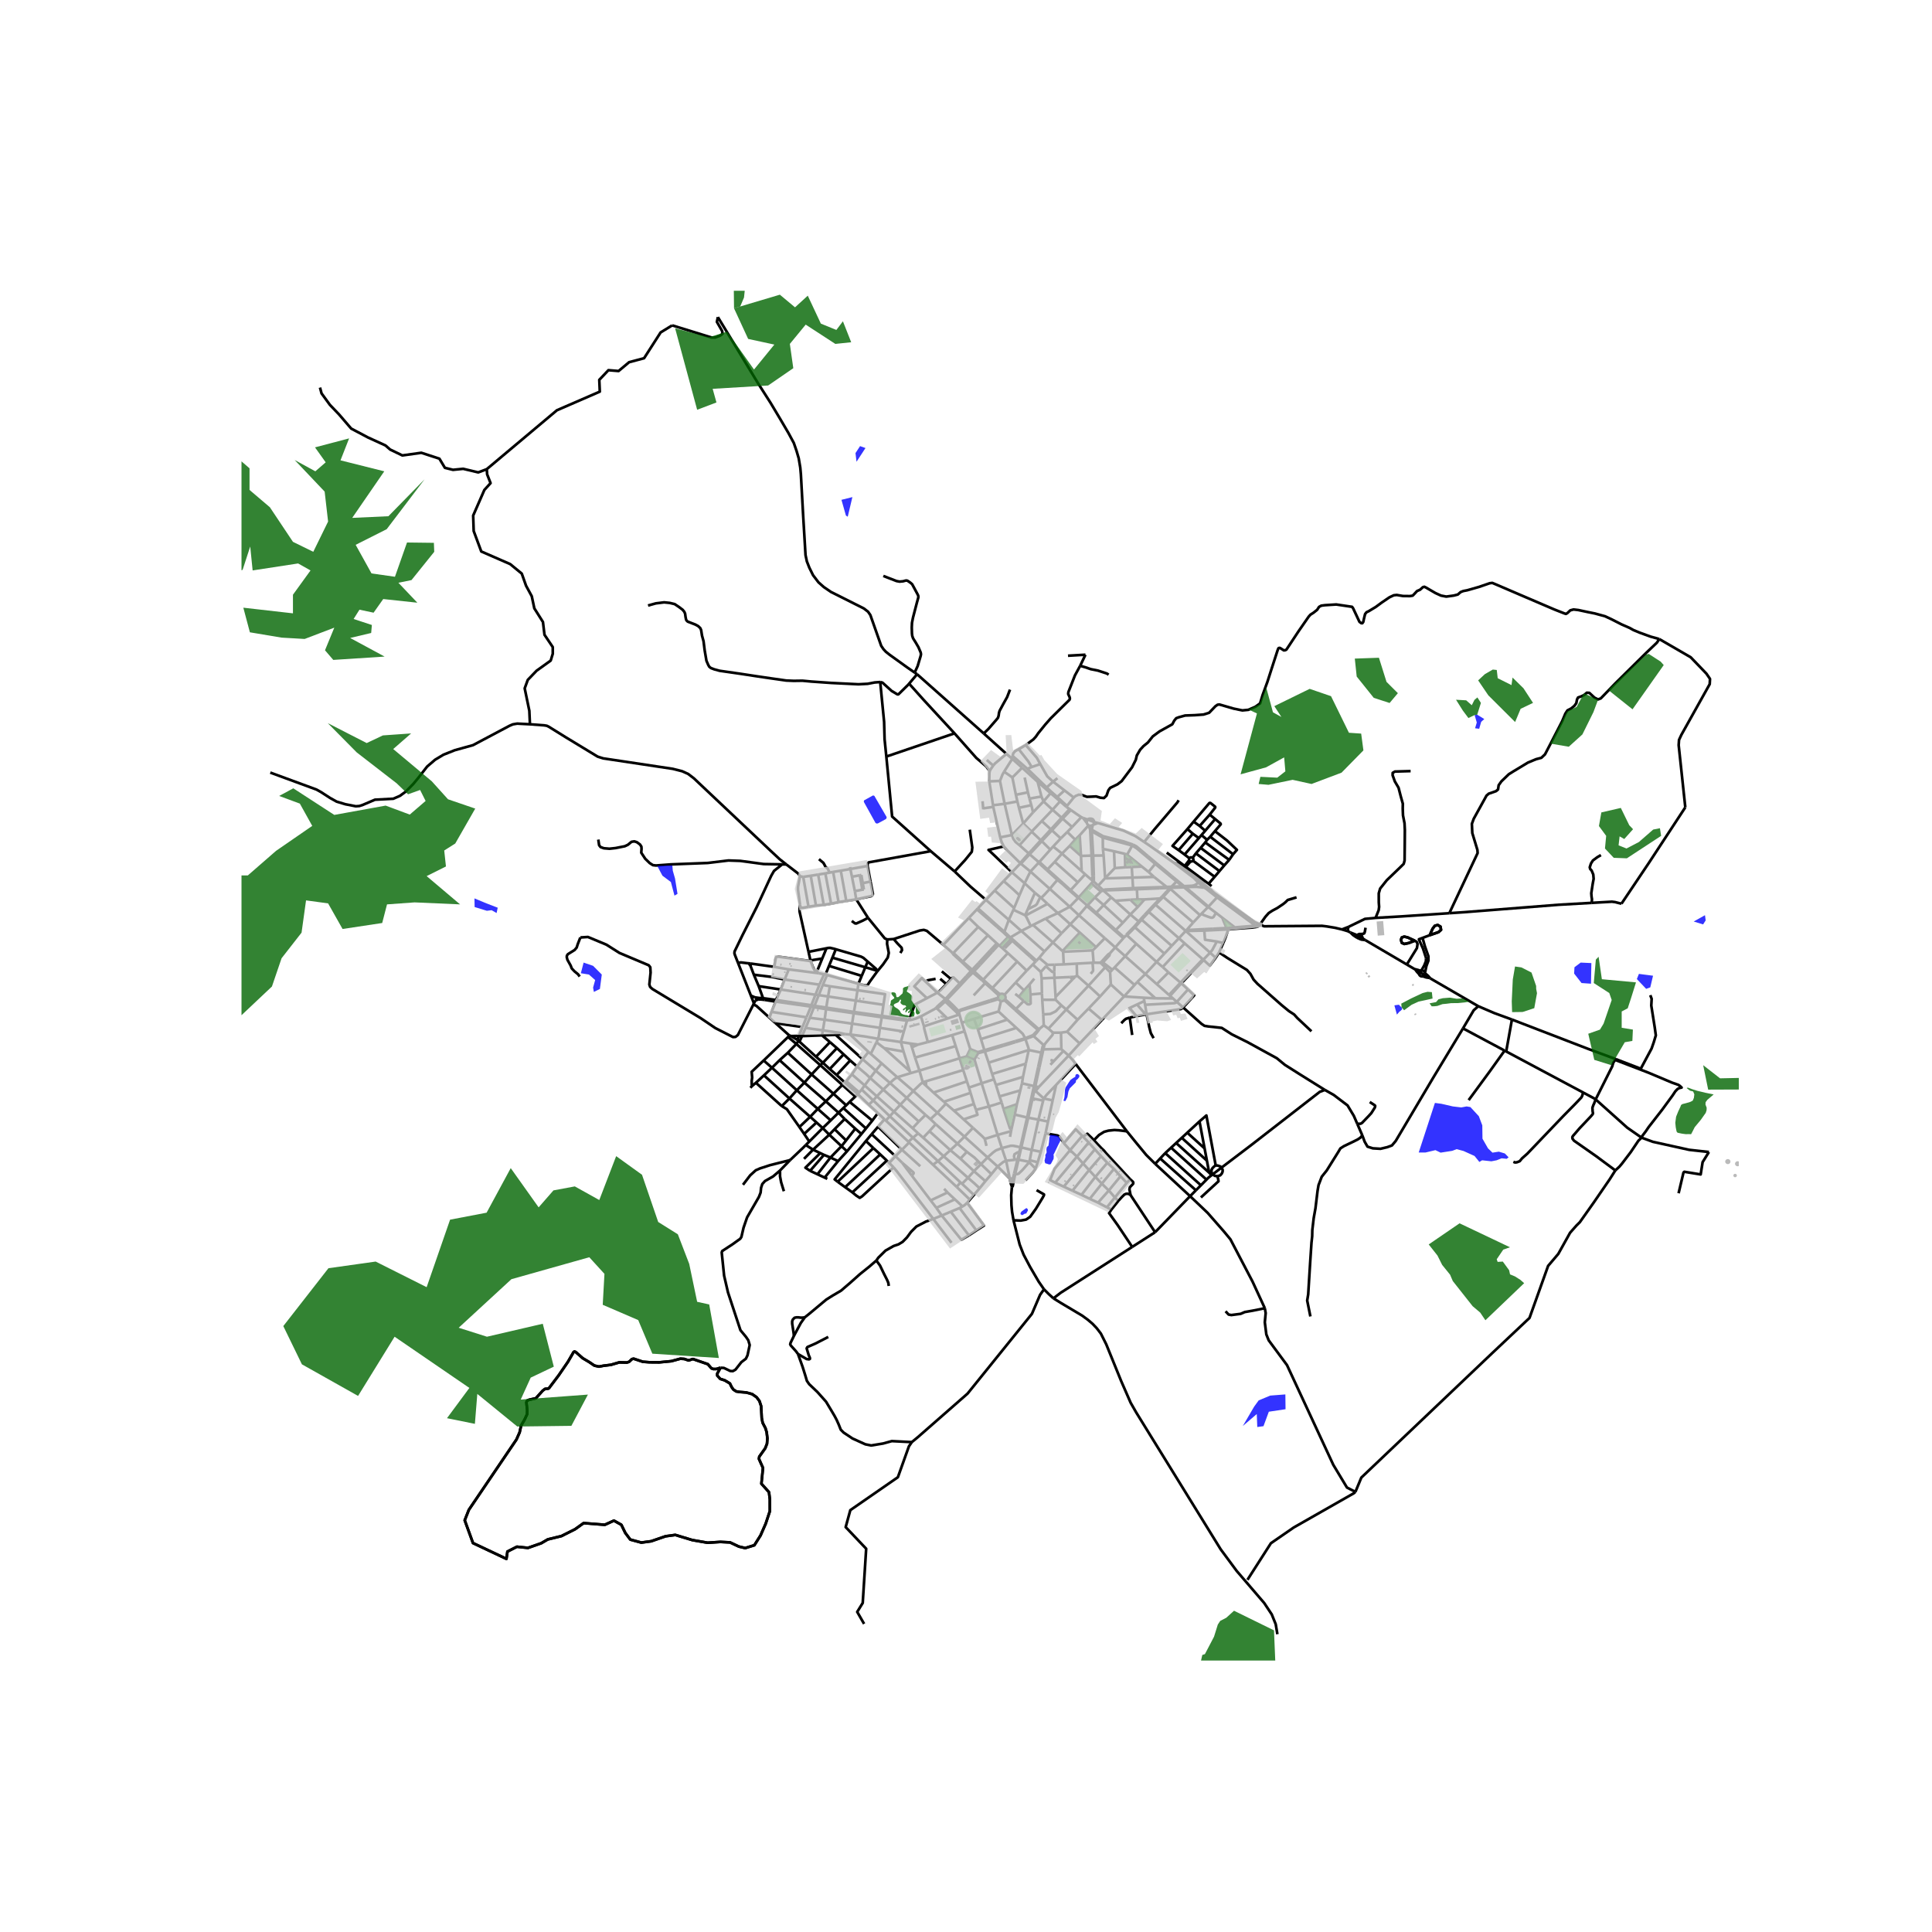 <svg xmlns="http://www.w3.org/2000/svg" xmlns:xlink="http://www.w3.org/1999/xlink" width="960" height="960" viewBox="0 0 720 720"><defs><style>*{stroke-linejoin:round;stroke-linecap:butt}</style></defs><g id="figure_1"><path id="patch_1" d="M0 720h720V0H0z" style="fill:#fff"/><g id="axes_1"><path id="patch_2" d="M90 618.842h558V108.358H90z" style="fill:#fff"/><g id="LineCollection_1"><path d="m550.91 374.988-17.89-10.382M545.218 383.253l3.989-6.755 1.703-1.51M563.453 379.953l-6.517-2.386-6.026-2.58M377.239 282.8l-3.042 4.803M377.239 282.8l.129-1.085M377.239 282.8l-2.151-1.836M377.239 282.8l3.686 3.317M250.498 121.254l14.672 4.525h1.38l1.863-.713.866-.682-.16-1.022-1.958-3.41.37-1.777M340.864 250.649l-2.72-1.883-6.614-4.757-1.429-1.146-.858-.93-.843-1.248-4.037-11.458-.86-1.255-1.588-1.224-12.248-6.152-2.657-1.82-1.994-1.762-2.01-2.646-1.39-2.804-.922-2.356-.498-2.356-.867-14.441-.866-15.682-.225-2.48-.578-3.44-.803-2.757-1.027-2.976-2.023-3.75-3.114-5.3-3.5-5.856-4.718-7.377-1.59-2.618-13.353-22M392.585 483.852l2.873 1.774 7.814 4.651 2.223 1.631 1.673 1.44 1.541 1.62 1.546 2.01 2.013 4.009 5.56 13.686 3.53 8.086 2.042 3.57 31.524 51.067 5.923 8.008 10.29 12.001 2.809 4.233 1.476 3.656.624 3.731M398.6 301.528l-2.97 3.223M398.6 301.528l-1.23-.864M398.6 301.528l.477.334M362.551 362.453l3.532 2.97M362.551 362.453l.478-.461M362.551 362.453l-.694-.554M362.551 362.453l-1.914 1.867M357.145 377.111l.237-.12M357.145 377.111l.233.225M357.145 377.111l-.196-.234M443.513 445.781l6.531 6.212 6.1 6.972 2.407 2.912 8.251 15.77 4.559 9.892M505.122 555.976l-3.15-1.615-5.1-8.476-17.244-37.146-6.822-9.24-.883-2.208-.562-4.508.321-3.454-.321-1.79" clip-path="url(#pc6d1614c95)" style="fill:none;stroke:#000"/><path d="m456.73 488.678 1.14 1.224 1.027.178 3.451-.45 1.533-.665 2.809-.489 4.671-.937M340.864 250.649l.905.615M329.186 214.639l2.416.937 2.52.968 1.116.202 1.325-.124.922-.256.418-.03.361.131.995.674.674.581 2.112 3.92.192.512-.008.519-.53 1.906-1.452 5.593-.378 1.937-.08 1.72.064 2.247.105.876.32.937.972 1.55 1.035 1.773.827 1.945.112.65-.12.644-1.124 3.78-1.116 2.418M402.97 304.537l-3.43 3.664M402.97 304.537l.619.288M399.077 301.862l1.957 1.37 1.937 1.305M384.005 324.788l3.036-3.242M384.005 324.788l7.223 6.469M384.005 324.788l-3.548-2.903M384.005 324.788l-2.156 4.366M298.125 326.54l1.204.247M293.038 322.151l4.385 3.365.381.489.321.534M298.148 337.197l-.389-2.907-.364-2.7.008-1.046.722-4.005M319.097 335.153l-.52-3.06M319.097 335.153l4.4 6.911M319.097 335.153l-3.716.59M324.411 328.538l.903 4.663-.249.48-.409.28-5.559 1.192M374.133 347.665l1.577 1.518M374.133 347.665l.176-.411M374.133 347.665l-2.661-2.32M333.055 349.954l-2.4.158M351.575 352.123l-6.192-5.233-1.116-.349-1.485.232-9.727 3.18M335.527 355.156l.626-1.054-.136-.89-1.702-1.775-1.26-1.483M351.575 352.123l9.502-10.058M351.575 352.123l3.263 2.843M352.579 372.822l.337-.322M352.579 372.822l2.536 2.262M352.579 372.822l-.408-.347M352.579 372.822l-.337.402M389.07 480.49l-1.972-2.85-3.196-5.462-2.428-4.59-1.47-3.783-2.292-9.039M377.102 442.473l-.256 2.92.096 3.765.224 2.432.546 3.176M386.3 443.534l2.28 1.302.477.275.012.286-.553 1.034-2.472 4.051-2.127 2.975-1.525 1.046-1.983.372-2.697-.109M405.366 337.319l-.349.333M405.366 337.319l2.651-2.866M405.366 337.319l-.521-.155M405.366 337.319l3.187 2.835M377.1 311.19l-2.702-11.641M377.1 311.19l4.22-4.27M377.1 311.19l-4.361.864M379.936 314.98l-1.485-1.224-.795-1.13-.556-1.435M383.379 318.04l-3.443-3.06M383.379 318.04l.325.31M383.379 318.04l-3.184 3.597M383.379 318.04l1.295-1.404M372.664 291.027l1.734 8.522M372.664 291.027l-3.993.169M374.197 287.603l-.61 1.077-.923 2.347M398.66 337.927l3.412 3.16M398.66 337.927l-7.432-6.67M398.66 337.927l-4.438 2.355M398.66 337.927l3.13-3.25M374.398 299.549l-4.322.54M374.398 299.549l4.747-.872M387.041 321.546l.31-.332M387.041 321.546l3.043 2.746M387.041 321.546l-.33-.602M374.272 372.715l.277-.32M374.272 372.715l4.008 3.637M373.05 373.018l.433.026.422-.104.367-.225M387.263 356.96l-1.014 1.05M387.263 356.96l1.967-2.393M387.263 356.96l3.122 2.619M379.936 314.98l4.51-5.05" clip-path="url(#pc6d1614c95)" style="fill:none;stroke:#000"/><path d="m377.284 289.744-1.273-.913-1.814-1.228M402.072 341.087l-3.203 3.363M402.072 341.087l2.945-3.435M402.072 341.087l9.663 8.537M374.327 370.737l4.188-4.58M374.327 370.737l-.367-.25-.43-.122-.449.014-.42.15M374.55 372.396l.192-.567-.079-.592-.336-.5M401.79 334.677l.227-.25M401.79 334.677l.346.093M401.79 334.677l-1.55-1.362M410.046 358.789l-2.492-.016M410.046 358.789l.501.403M410.046 358.789l.501-.457M418.939 349.314l-3.123-2.726M418.939 349.314l-.288.327M418.939 349.314l.73-.703M390.385 359.579l-.599.523M390.385 359.579l2.57-.055M441.267 330.238l-.594.05M441.267 330.238l-2.48-2.049M441.267 330.238l2.885-.128M441.267 330.238l.592.39M411.055 331.69l.172.196M411.055 331.69l-1.788-1.634M411.055 331.69l-.331.262M415.008 331.35l-3.056.147-.897.194M401.375 363.571l-.106-4.45M401.375 363.571l-.726.456M401.375 363.571l4.268 3.77M438.787 328.19l-2.17-1.775M438.787 328.19l-.325.332M425.516 322.937l-3.748.17M425.516 322.937l-5.474-4.404M425.516 322.937l2.528 2.014M340.094 420.443l2.311-2.48M340.094 420.443l2.079 1.929M340.094 420.443l-6.943-6.158M322.71 425.214l2.768 2.642M322.71 425.214l2.126-2.54M312.163 440.401l-1.111-.879 11.657-14.308M350.953 452.992l-3.154 1.255M350.953 452.992l3.363-1.425M350.953 452.992l-2.006-2.881M361.074 460.367 358.257 462l-7.304-9.009M302.138 326.376l-2.809.41M302.138 326.376l2.761-.45M302.138 326.376l1.943 11.079M390.723 383.345l1.71 1.51M390.723 383.345l-1.742-1.247M390.723 383.345l6.638-7.142M367.416 335.355l-2.974 3.149M367.416 335.355l3.299-3.492M367.416 335.355l8.534 7.434M355.76 324.765l5.892 5.624 5.764 4.966M393.387 371.509l-.44-7.124M393.387 371.509v1.084M393.387 371.509l6.317-6.51M297.772 386.04l-.638 1.484M297.772 386.04l1.124.086M297.772 386.04l-2.98.067M297.772 386.04l1.293-3.293M405.643 367.341l-8.282 8.862M405.643 367.341l6.232-6.856M405.643 367.341l4.335 4.005M378.772 383.066l-3.387-3.083M378.772 383.066l-13.195 4.168M382.046 386.909l-.89-1.627-2.384-2.216M358.951 398.773l-1.312-4.381M358.951 398.773l1.393 4.233M358.951 398.773l-13.873 4.187M423.65 330.92l-1.39.06M423.65 330.92l.032.484M423.65 330.92l8.367-.294M320.996 326.09l-.586.092M320.996 326.09l.522 3.036M331.386 433.402l1.613 1.635M331.386 433.402l-.891-.875M331.386 433.402l2.32-2.517M431.092 366.752l4.369-4.376M431.092 366.752l-4.247-3.758M431.092 366.752l4.556 4.031M386.697 291.344l1.43 5.521M386.697 291.344l-5.772-5.227M386.697 291.344l4.819 4.257M439.96 366.206l-4.5-3.83M439.96 366.206l.296.244M439.96 366.206l-4.312 4.577M443.72 362.235l-1.603 1.692-2.158 2.28M365.834 403.71l4.568-1.491M365.834 403.71l-4.736 1.596M365.834 403.71l2.704 8.638M365.834 403.71l-2.68-8.869M388.893 298.665l-.767-1.8M388.893 298.665l-3.902 4.064M388.893 298.665l2.623-3.064M388.893 298.665l3.35 3.11M383.074 295.288l-4.479.906M383.074 295.288l.577 2.34M383.074 295.288l-1.224-5.536M361.576 390.96l-1.337 2.766M361.576 390.96l-2.115-6.615M361.576 390.96l2.805 1.154M387.886 313.15l-3.212 3.486M387.886 313.15l-3.44-3.22M387.886 313.15l.349.324M387.886 313.15l3.75-4.068M380.195 321.637l.262.248M380.195 321.637l-.127.326M374.069 315.415l1.476 1.65 4.65 4.572M346.747 417.073l2.585-2.378M346.747 417.073l1.96 1.867M346.747 417.073l-1.83-1.588M370.076 300.09l.084.613M370.076 300.09l-1.405-8.894M302.203 375.127l-1.649 3.999M302.203 375.127l1.127.235M302.203 375.127l-13.113-1.849M302.203 375.127l.168-.504M399.54 308.2l-1.8 1.856M399.54 308.2l-3.55-3.122M407.401 318.854l-.522-9.017M407.401 318.854l3.885-.042M407.401 318.854l-.606.004M407.401 318.854l.231 7.503M453.038 356.922l1.269-1.979M453.038 356.922l-2.071-1.875M448.56 357.782l2.302 2.09 2.176-2.95M327.252 387.126l8.476 1.208M327.252 387.126l-.618 1.297M327.934 383.05l-.425 3.022-.257 1.054" clip-path="url(#pc6d1614c95)" style="fill:none;stroke:#000"/><path d="m316.946 385.545 5.137.682 5.17.899M372.739 312.054l-2.58-11.35M374.069 315.415l-.787-1.612-.543-1.75M426.845 362.994l-7.518-6.652M426.845 362.994l4.177-4.523M426.845 362.994l-2.99 2.93M370.402 402.219l.769 2.127M370.402 402.219l-.667-1.971M415.162 317.243l.273 6.275M415.162 317.243l-4.149-.899M415.162 317.243l4.061.953M289.09 373.278l-1.554 3.82M289.09 373.278l.095-.619M289.09 373.278l-4.148-.652M395.062 298.627l-2.818 3.149M395.062 298.627l2.309 2.037M391.516 295.601l.112.08 3.434 2.946M411.286 318.812l-.273-2.468M411.896 327.213l-.097-.605-.513-7.796M436.476 330.453l-1.702.072M436.476 330.453l-.463.402M436.476 330.453l.25-.009M436.476 330.453l.266-.176M359.116 417.15l3.483 3.161M359.116 417.15l-3.596-3.237M363.73 413.61l.547 1.837-5.161 1.704M293.954 361.264l-1.545 3.78M293.954 361.264l-5.39-.946M293.954 361.264l11.172 1.435M427.808 339.585l-1.316 1.426M427.808 339.585l.312.268M427.808 339.585l2.52-2.682M439.336 349.647l2.152 1.922M439.336 349.647l-11.216-9.794M439.336 349.647l-2.672 2.836M441.871 346.957l-.39.413-2.145 2.277M423.894 335.192l-2.64.116M423.894 335.192l2.625-.007M423.894 335.192l-.212-3.788M361.098 405.306l-.754-2.3M361.098 405.306l.594 1.968M396.189 354.687l-.209-.236M396.189 354.687l.232 4.706M396.189 354.687l10.996-.508M323.311 322.712l-6.396 1.139M323.311 322.712l1.1 5.826M346.875 317.207l-23.138 4.173-.382.399-.044.933M315.381 335.742l-2.046-11.256M315.381 335.742l-2.873.45M384.446 309.93l-3.126-3.01M384.446 309.93l3.805-3.96M317.549 381.487l-10.226-1.473M317.549 381.487l10.385 1.564M317.549 381.487l-.603 4.058M317.549 381.487l.602-3.882M313.335 324.486l-2.857.457M313.335 324.486l3.58-.635M395.63 304.75l-3.994 4.332M395.63 304.75l-3.386-2.974M395.99 305.078l.01-.13-.022-.099-.052-.079-.105-.05-.094.013-.097.018M355.76 324.765l-8.885-7.558M361.403 309.194l.94 6.647-.185 1.588-2.505 3.09-3.892 4.246M361.428 447.066l-1.012 1.186M361.428 447.066l-4.912-4.748M361.428 447.066l1.509-1.75M397.657 384.5l-2.255.348M397.657 384.5l4.712 4.369M397.657 384.5l3.932-4.476M413.694 362.282l.293 4.616M413.694 362.282l.834-.89M411.875 360.485l.74.704 1.079 1.093M383.379 391.316l-1.108 5.105M383.379 391.316l-14.945 4.703M383.379 391.316l4.679.96M382.143 387.222l1.14 3.351.096.743M307.845 376.072l.08-.574M307.845 376.072l-.522 3.942M307.845 376.072l10.306 1.533M307.845 376.072l-4.515-.71M333.705 430.885l-8.869-8.211M333.705 430.885l2.432-2.402M333.705 430.885l2.464 2.393M349.332 414.695l3.17-3.377M349.332 414.695l10.113 8.9M349.332 414.695l-8.973-8.118M326.763 408.568l-1.325 1.534M326.763 408.568l2.407-2.502M326.763 408.568l6.388 5.717M326.763 408.568l-4.535-4.067M372.134 376.954l-9.15 2.739M372.134 376.954l.916-3.936M372.134 376.954l3.25 3.03M316.946 385.545l-1.974-.155M323.657 392.014l-6.353-6.016-.358-.453M407.185 354.18l1.268-1.193M407.185 354.18l.369 4.593M372.117 372.332l.237.314.32.234.376.138M431.022 358.471l2.271 1.906M431.022 358.471l-7.56-6.732M431.022 358.471l2.912-3.09M387.892 362.219l-3.012-2.772M387.892 362.219l.295 2.388M387.892 362.219l1.894-2.117M432.338 334.832l-2.01 2.071M432.338 334.832l-5.819.353M432.338 334.832l.562.05M432.338 334.832l.855-.86M352.502 411.318l3.018 2.595M352.502 411.318l-.746-.736M324.411 328.538l-2.893.588M401.589 380.024l-4.228-3.82M401.589 380.024l4.086-4.177M344.918 415.485l-2.513 2.479M344.918 415.485l-7.007-6.321M379.145 298.677l.59 2.367M379.145 298.677l-.55-2.483M349.14 375.785l3.932 3.788M349.14 375.785l-.238-.291M349.14 375.785l.914-.57 2.188-1.991M349.14 375.785l-.539.081M442.19 346.618l2.485-2.827M442.19 346.618l-.319.34M442.19 346.618l6.554-.352M317.5 326.748l2.91-.566M317.5 326.748l1.076 5.345M317.5 326.748l-.585-2.897M379.735 301.044l4.61-.984M379.735 301.044l1.585 5.875M286.755 379.267l2.223 1.989M286.755 379.267l.781-2.17M280.773 374.337l1.084.496 4.898 4.434M376.147 349.605l.398-.248M376.147 349.605l.482.422M376.147 349.605l-.437-.422M307.323 380.014l-5.528-.714M307.323 380.014l-.666 3.974M457.103 345.848l.356.54M457.103 345.848l-5.032.268M460.181 345.612l-2.484.22-.594.016M455.59 342.079l.22.688 1.293 3.08M392.472 315.469l-1.043 1.162M392.472 315.469l2.834-3.014M392.472 315.469l3.3 2.633M448.222 357.48l-4.503 4.755M448.222 357.48l.337.302M448.222 357.48l-6.734-5.911M448.222 357.48l.405-.03M423.461 351.74l-4.134 4.602M423.461 351.74 420 348.576M440.906 375.436l-2.34-2.07M427.298 377.985 439 376.227l1.196-.218.71-.573M442.732 368.759l2.303 2.192-2.941 3.23-1.188 1.255M493.722 406.176l-9.267-5.783-5.614-3.546-3.024-2.49-10.847-5.95-5.901-2.939-3.747-2.402-5.062-.544-1.384-.224-1.095-.727-6.875-6.135M338.105 379.986l-.068.311M338.105 379.986l-.684-.138-8.748-1.266M338.105 379.986l.494.255M281.511 372.855l-.54 1.066M281.511 372.855l1.08-.386M281.511 372.855l.799-.595M365.577 387.234l1.284 4.16M365.577 387.234l-1.156-3.649M375.95 342.789l4.664 4.15M375.95 342.789l-1.64 4.465M375.95 342.789l1.722-3.731M402.369 388.869l8.275-8.761M402.369 388.869l-4.118 4.516M304.081 337.455l-2.777.472M304.081 337.455l2.905-.249M392.948 364.385l-4.761.222M392.948 364.385l5.842-.272M392.948 364.385l-.067-2.19M321.955 331.481l-.598.09M321.955 331.481l-.437-2.355M454.307 354.943l1.564-3.514M488.738 384.33l-5.257-4.935-1.204-1.333-1.926-1.255-2.681-2.2-9.046-7.971-1.444-1.557-1.196-2.169-1.3-1.441-7.224-4.431-3.153-2.095M391.43 316.63l-3.195-3.156M391.43 316.63l-4.078 4.584M388.187 364.607l.107 5.622M330.31 281.948l2.159 22.357 14.406 12.902M382.046 386.909l-3.65 1.078M382.046 386.909l.097.313M382.046 386.909l2.926-1.124M392.244 301.776l-3.993 4.194M318.576 332.093l2.781-.523M415.435 323.518l3.909-.302M415.435 323.518l-3.54 3.695M378.595 296.194l-1.311-6.45M411.085 311.629l-.109.508M411.085 311.629l-4.23-2.421M422.181 314.737l-3.388-1.152-7.708-1.956M411.735 349.624l-3.282 3.363M411.735 349.624l3.89 3.442M430.329 336.903l.292.246M330.31 281.948l25.403-8.654M328.03 254.174l1.453 14.85.177 6.485.65 6.439M415.625 353.066l3.702 3.276M415.625 353.066l-1.98 2.19M415.625 353.066l3.026-3.425M376.308 439.165l-4.519-4.446M376.308 439.165l-1.357-6.592M377.022 441.815l-.204-.341-.109-.322-.401-1.987" clip-path="url(#pc6d1614c95)" style="fill:none;stroke:#000"/><path d="m377.46 439.297-.405-.058-.747-.074M321.518 329.126l-.538.144M318.15 377.605l.089-.48M318.15 377.605l10.45 1.495M397.36 376.203l-1.806-1.526M384.345 300.06l.646 2.67M384.345 300.06l-.694-2.432M308.597 371.36l.676-3.81M308.597 371.36l-.672 4.138M308.597 371.36l-3.464-.52M308.597 371.36l10.362 1.557M422.181 314.737l-.24.372M427.734 318.98l-4.276-3.6-1.277-.643M307.106 363.084l-1.725 3.878M307.106 363.084l-1.98-.385M307.106 363.084l.514.128M362.984 379.693l1.437 3.892M362.984 379.693l-4.534 1.456M392.432 384.856l2.97-.008M389.266 389.213l2.974-3.544.192-.813M364.073 338.894l-2.996 3.171M364.073 338.894l.369-.39M364.073 338.894l4.873 4.25M392.4 351.228l-7.416-6.523M392.4 351.228l3.58 3.223M392.4 351.228l-3.17 3.339M392.4 351.228l3.21-3.432M450.351 337.878l3.204-3.464M450.351 337.878l-.203.218M450.351 337.878l-4.444-3.784M450.351 337.878l.143.32M419.327 356.342l-3.956 4.213M384.984 344.705l-.832.432M384.984 344.705l4.666-2.367M411.875 360.485l-1.328-1.293M411.875 360.485l.602-.693M411.013 316.344l-.037-4.207M334.403 401.456l5.956 5.12M334.403 401.456l-5.835-5.166M334.403 401.456l4.96-1.525M331.675 403.595l1.54-1.403 1.188-.736M418.91 371.346l7.353.48M418.91 371.346l-4.923-4.448M418.91 371.346l3.909-4.276M418.91 371.346l-8.266 8.762M328.6 379.1l-.666 3.95M328.6 379.1l.073-.518M328.6 379.1l8.838 1.22.6-.023M413.987 366.898l-4.01 4.448M435.46 362.376l-2.167-2M329.235 374.46l-.562 4.122M329.235 374.46l-10.276-1.543M319.571 369.03l10.265 1.472-.601 3.958M342.405 417.964l-6.886-6.267M321.12 406.05l-.915 1.053M321.12 406.05l1.108-1.55M321.12 406.05l4.318 4.052M351.66 430.885l-2.103 1.828M351.66 430.885l2.504-2.255M351.66 430.885l9.077 8.048M351.66 430.885l-7.61-6.894M347.708 434.067l1.849-1.354M347.708 434.067l8.808 8.251M347.708 434.067l-8.914-8.287M362.937 445.316l-4.415-4.16M362.937 445.316l2.134-2.479M321.497 394.764l-10.06-9.098M321.497 394.764l-2.062 2.703M321.497 394.764l2.16-2.75M326.353 399.016l-1.332-1.192-3.524-3.06M331.675 403.595l-2.505 2.47M331.675 403.595l6.236 5.569M331.675 403.595l-5.322-4.579M328.568 396.29l-2.215 2.726M328.568 396.29l-4.053-3.548M326.353 399.016l-2.063 2.72M323.793 411.705l1.645-1.603M323.793 411.705l3.371 3.083M323.793 411.705l-4.118-3.966M319.435 397.467l-1.95 2.913M319.435 397.467l-2.593-2.262M324.29 401.735l-1.42-1.363-3.435-2.905M322.228 404.5l2.062-2.765M322.228 404.5l-4.744-4.12M342.173 422.372l-1.95 1.634M342.173 422.372l1.878 1.619M340.222 424.006l-1.677 1.495M340.222 424.006l9.335 8.707M340.222 424.006l-8.62-8.017M324.29 401.735l4.88 4.33M359.445 423.596l-2.657 2.61M359.445 423.596l3.154-3.285M368.045 431.346l-.53-.473-8.07-7.277M365.071 442.837l2.151-2.664M360.737 438.933l2.448 2.13 1.886 1.774M317.484 400.38l-2.103 2.54M325.438 410.102l6.164 5.887M329.17 406.066l6.349 5.631M323.657 392.014l.858.728M366.973 424.378l-.93-.937-3.444-3.13M319.675 407.74l.53-.637M319.675 407.74l-4.767-4.285M319.675 407.74l-.943.91M349.557 432.713l8.391 7.955M338.545 425.501l.249.279M338.545 425.501l-8.42-7.893M419.223 318.196l.82.337M419.223 318.196l.12 5.02M415.595 335.696l5.659-.388M415.595 335.696l-1.476-1.255M421.254 340.8l-4.19-3.754-1.469-1.35M426.752 374.452l-.305-1.386M426.752 374.452l.546 3.533M438.566 373.365l-.393.34-.57.151-10.85.596M460.181 345.612l-4.59-3.533M460.181 345.612l.285.503M460.181 345.612l7.717-.644M453.555 334.414l14.343 10.554M449.534 331.22l1.344 1.106 2.677 2.088M407.554 358.773l-.378.021M419.344 323.216l2.424-.11M410.547 359.192l.462-.5M444.675 343.791l-11.17-9.542M444.675 343.791l2.551-2.727M419.693 348.365l.307.212M419.693 348.365l-.024.246M421.828 346.189l-1.03 1.05-1.105 1.126M467.898 344.968l.385.47M469.29 344.43l-.814.372-.578.166M453.166 340.197l2.424 1.882M453.166 340.197l-2.672-2M447.692 340.584l.98.465 1.13.426.972.356.57.155h.522l.4-.286.9-1.503M447.422 328.732l-2.41-1.457M447.422 328.732l-.817.199M447.422 328.732l1.419.874M413.646 355.256l-.699.457-2.4 2.619M411.009 358.692l2.436-2.615.2-.82M400.649 364.027l-1.86.086M400.649 364.027l-.945.973M430.588 372.043l-4.325-.217M430.588 372.043l6.537.048M430.588 372.043l-6.734-6.12M433.193 333.972l.313.277M433.193 333.972l1.595-1.74M436.664 352.483l-11.21-9.742M436.664 352.483l-2.73 2.898M453.47 350.88l2.4.55M448.8 346.799l.28 3.418 4.39.662M450.967 355.047l.826-1.03 1.678-3.138M457.459 346.389l.073.61-.842 2.466-.82 1.964M436.013 330.855l-.165.187M436.013 330.855l.17-.001.326-.005M436.013 330.855l-3.977.191M415.371 360.555l7.448 6.515M415.371 360.555l-.843.837M388.412 372.583l4.975.01M388.412 372.583l-.118-2.354M388.412 372.583l.368 5.463M398.251 393.385l-11.14 11.728M398.251 393.385l-1.942-1.735M400.868 396.506l-1.108-1.471-1.509-1.65M449.456 330.172l-.615-.566M448.784 330.776l.429-.259.243-.345M452.307 332.651l-.998-1.023-1.853-1.456M441.488 351.569l-8.195 8.808M450.967 355.047l-2.34 2.404M441.871 346.957l.392.31 8.704 7.78M393.387 372.593l2.167 2.084M423.534 378.698l-2.512.534M423.534 378.698l3.399-.647M423.534 378.698l-2.584-3.035M409.978 371.346l-4.303 4.5M384.88 359.447l-2.264 2.285M384.88 359.447l1.027-1.084M384.775 407.25l.514-.1M384.775 407.25l-2.002 9.219M384.775 407.25l.57-2.486M444.203 330.52l-.051-.41M444.203 330.52l1.888-.007 1.083.109.382.027.477.077.75.05M444.203 330.52l-2.344.107M446.605 328.93l-.927.716-.686.31-.84.154M423.854 365.923l-1.035 1.147M427.298 377.985l-.365.066M429.91 386.885l-1.03-1.866-.57-2.177-1.012-4.857M437.125 372.09l-1.09-.964M437.125 372.09l1.441 1.275M384.02 370.61l4.274-.38M384.02 370.61l-.328-3.764M381.514 373.029l1.4 1.222.666.054.52-.317-.08-3.378M395.402 384.848l.136 6.19M392.954 359.524l3.467-.131M392.954 359.524l-.073 2.67M426.447 373.066l-.184-1.24M426.447 373.066l-2.708 1.279M448.744 346.266l.056.533M448.744 346.266l3.327-.15M448.784 330.776l.75.444M448.784 330.776l-2.18-1.845M426.933 378.05l-3.194-3.705M405.675 375.847l4.969 4.26M425.137 342.478l-.789.926M425.137 342.478l.317.263M425.137 342.478l1.355-1.467M395.538 391.038l.771.612M388.804 391.069l6.008-.148.726.117M423.74 374.345l-2.79 1.318M447.226 341.064l-11.031-9.787M447.226 341.064l.466-.48M420.528 375.862l.422-.2M434.774 330.525l-2.757.101M434.774 330.525l-4.707-3.723M442.732 368.759l-2.476-2.31M442.732 368.759l-4.166 4.606M420.042 318.533l1.898-3.424M401.27 359.122l5.906-.328M401.27 359.122l-4.849.27M422.673 345.327l-.845.862M422.673 345.327l.29.26M422.673 345.327l1.675-1.923M435.648 370.783l.388.343M447.692 340.584l2.456-2.488M433.934 355.38l-10.97-9.793M357.928 431.791l5.024 4.663M357.928 431.791l-3.764-3.16M357.928 431.791l2.392-2.54M358.522 441.156l-.574-.488M358.522 441.156l2.215-2.223M366.973 424.378l.666 2.665M371.773 422.945l-3.92 1.24-.88.193M340.359 406.577l-2.448 2.587M343.899 403.324l-.875.689-2.665 2.564M348.706 418.94l-2.336 2.618M348.706 418.94l8.082 7.266M331.602 415.989l-1.477 1.619M331.602 415.989l1.55-1.704M355.52 413.913l7.412-2.483M354.164 428.63l2.624-2.424M354.164 428.63l-7.794-7.072M342.654 398.985l1.245 4.339M342.654 398.985l-3.29.946M342.654 398.985l14.985-4.593M342.654 398.985l-1.637-4.856M330.125 417.608l-.505-.473M365.585 433.828l-2.633 2.626M365.585 433.828l2.46-2.482M365.585 433.828l3.885 3.734M360.32 429.25l2.865 2.17 2.4 2.408M346.37 421.558l-2.32 2.433M362.952 436.454l4.27 3.719M362.952 436.454l-2.215 2.48M360.344 403.006l-12.465 4.167M354.838 385.755l1.316 4.113M354.838 385.755l-9.061 2.595M354.838 385.755l4.623-1.41M367.222 440.173l2.248-2.61M371.79 434.72l-3.745-3.374M371.79 434.72l-2.32 2.842M374.951 432.573l-1.051.45-2.11 1.696M335.519 411.697l-2.368 2.588M335.519 411.697l2.392-2.533M351.756 410.582l9.936-3.308M351.756 410.582l-3.877-3.409M356.788 426.206l3.532 3.045M357.639 394.392l-1.485-4.524M357.639 394.392l2.6-.666M347.88 407.173l-2.776-2.565M362.932 411.43l-1.24-4.156M362.932 411.43l.799 2.18M343.899 403.324l1.18-.364M345.104 404.608l-.812-.75-.393-.534M357.948 440.668l-1.432 1.65M388.804 391.069l.193-.717.205-.659M388.804 391.069l-.26 1.308M372.66 370.53l-.477.432M372.66 370.53l-2.81-2.333M388.543 392.377l-.485-.1M388.543 392.377l-1.173 5.38M363.73 413.61l4.808-1.262M388.917 389.469l.285.224M388.917 389.469l-3.732-3.358M388.917 389.469l-.35.539-.509 2.269M388.917 389.469l.349-.256M443.513 445.781l-13.009-12.056M443.513 445.781l2.174-2.193M443.513 445.781l-13.037 13.431M380.232 406.36l.635-2.641M380.232 406.36l-1.264 5.149M380.232 406.36l-7.744 2.246M364.542 392.463l2.471-.628M364.542 392.463l-.16-.349M364.542 392.463l-1.389 2.378M393.243 440.746l3.194 1.48M393.243 440.746l8.106-9.706M398.797 428.623l-5.755 6.94-1.701 4.207 1.902.976M372.488 408.606l.794 2.27M372.488 408.606l-1.317-4.26M360.24 393.726l2.913 1.115M372.183 370.962l-.188.418-.034.453M372.183 370.962l-2.653-2.44M419.907 440.833l-2.328-2.476M419.907 440.833l-4.423 5.429M419.907 440.833l1.267-1.362M385.185 386.11l-.213-.325M385.185 386.11l.401-.34.9-1.061.54-.701M385.185 386.11l-3.042 1.112M391.485 395.035l1.318.328M380.269 427.535l.341.073M380.269 427.535l-.4 1.84M373.362 427.864l3.303-.868.814-.015 2.79.554M380.269 427.535l2.504-11.066M383.752 432.4l2.974.72M383.752 432.4l-.18.715M383.752 432.4l.743-3.854M390.57 417.972l-.93 4.415M390.57 417.972l1.718-7.886M390.57 417.972l-3.575-.729M377.022 441.815l.08.658M377.46 439.297l-.301 1.666-.137.852M376.412 423.666l.37-2.1M391.445 396.8l1.358-1.437M415.484 446.262l-2.98 3.668M415.484 446.262l-2.26-2.595M416.82 447.481l-.43-.302-.421-.407-.485-.51M405.868 436.067l-6.196 7.669M405.868 436.067l4.479-5.198M405.868 436.067l2.327 2.525M405.868 436.067l-2.247-2.471M385.289 407.15l.643-.558M385.289 407.15l.526-2.27M385.289 407.15l-.494 2.222M376.782 421.566l.128-.612M376.782 421.566l-5.009 1.379M396.437 442.225l3.235 1.51M396.437 442.225l7.184-8.629M382.143 387.222l-3.646 1.133M388.058 392.277l-1.168 5.378M410.62 441.118l-4.495 5.646M410.62 441.118l4.512-5.502M410.62 441.118l2.604 2.55M410.62 441.118l-2.425-2.526M375.385 379.983l-10.964 3.602M401.35 431.04l4.374-5.268M401.35 431.04l2.27 2.556M401.35 431.04l-2.553-2.417M371.171 404.346l10.069-3.02M371.773 422.945l1.589 4.919M371.773 422.945l-3.235-10.597M415.132 435.616l2.447 2.741M415.132 435.616l-2.466-2.26M383.202 416.547l-.43-.078M383.202 416.547l3.793.696M383.202 416.547l1.593-7.175M383.202 416.547l-2.592 11.061M379.575 432.186l-.382-.058M379.575 432.186l.626-2.783M383.571 433.115l-.59-.255-3.406-.674M379.575 432.186l-1.232 5.302M379.193 432.128l-.886.081M379.193 432.128l-1.278 5.267M379.193 432.128l.677-2.754M396.31 391.65l-3.507 3.713M409.215 448.182l-3.09-1.418M409.215 448.182l3.289 1.748M409.215 448.182l4.009-4.515M380.61 427.608l3.885.938M380.61 427.608l-.41 1.795M421.326 445.366l9.15 13.846M416.82 447.481l1.208-1.336 1.011-.992.61-.246.491-.042.592.118.594.383" clip-path="url(#pc6d1614c95)" style="fill:none;stroke:#000"/><path d="m421.174 439.471 1.075.988.1.337-.06.372-1.22 1.274-.168.79.425 2.134M367.013 391.835l1.421 4.184M367.013 391.835l-.152-.44M367.013 391.835l7.016-2.11M384.972 385.785l1.832-1.965M403.326 423.307l-4.529 5.316M403.326 423.307l.299.285M396.461 426.043l4.423-5.166 2.442 2.43M368.538 412.348l4.744-1.472M387.89 429.235l-1.164 3.885M387.89 429.235l1.75-6.848M387.89 429.235l-3.395-.69M386.726 433.12l-.795 2.436M364.381 392.114l2.48-.72M393.588 404.323l-1.3 5.763M393.588 404.323l7.28-7.817M388.957 409.366l1.188-1.464 3.443-3.579M405.724 425.772l2.295 2.572M405.724 425.772l-2.1-2.18M400.868 396.506l19.09 25.095M385.345 404.764l-4.478-1.045M385.345 404.764l.47.117M385.345 404.764l1.545-7.11M383.571 433.115l2.36 2.441M378.343 437.488l.637.082.619-.174 1.372-1.29 2.6-2.99M412.504 449.93l1.671.847M385.815 404.88l1.296.233M385.815 404.88l1.555-7.123M366.861 391.394l7.037-2.078M385.932 406.592l1.18-1.479M385.932 406.592l3.025 2.774M396.461 426.043l-1.621-2.479-.786-.41-4.415-.767M380.867 403.719l.373-2.394M373.362 427.864l1.59 4.71M368.045 431.346l2.05-1.856 1.076-.782 2.191-.844M403.05 445.27l-3.378-1.534M403.05 445.27l3.075 1.494M403.05 445.27l5.145-6.678M410.347 430.87l2.319 2.486M410.347 430.87l-2.328-2.526M408.019 428.344l-4.398 5.252M412.666 433.356l-4.47 5.236M417.58 438.357l-4.356 5.31M374.951 432.573l3.356-.364M373.282 410.876l.686 2.368M382.773 416.469l-4.595-1.1M382.271 396.421l-1.031 4.904M382.271 396.421l-12.536 3.827M386.995 417.243l-2.5 11.303M386.995 417.243l1.764-7.085M382.167 439.851l2.68-2.854 1.084-1.441M368.434 396.019l1.3 4.229M378.178 415.369l.79-3.86M378.178 415.369l-1.268 5.585M396.461 426.043l2.336 2.58M388.98 382.098l-.2-4.052M388.98 382.098l-1.596 1.302M430.476 459.212l-8.53 5.475M392.288 410.086l-3.331-.72M388.957 409.366l-.198.792M416.82 447.481l-2.645 3.296M347.799 454.247l-13.532-17.684-1.268-1.526M317.661 444.363l1.453 1.2 1.284.837.863-.546 11.738-10.817M402.417 347.548l-6.437 6.903M402.417 347.548l-3.548-3.098M402.417 347.548l6.036 5.439M381.849 329.154l3.833 3.567M381.849 329.154l-4.727-4.073M381.849 329.154l-1.94 4.484M361.074 460.367l2.785-1.844M361.074 460.367l-6.758-8.8M398.87 344.45l-3.26 3.346M398.87 344.45l-4.648-4.168M355.857 446.966l2.85 2.642M355.857 446.966l-2.745-2.564M355.857 446.966l-6.91 3.145M348.947 450.11l-2.111-2.75M312.163 440.401l13.315-12.545M312.163 440.401l2.81 2.033M338.794 425.78l-2.657 2.703M328.039 430.211l-13.067 12.223M328.039 430.211l-2.56-2.355M328.039 430.211l2.456 2.316M378.347 370.393l1.372 1.07M329.62 417.135l-2.456-2.347M329.62 417.135l-2.38 2.762M353.112 444.402l-6.276 2.959M353.112 444.402l-1.276-1.379M363.86 458.523l-6.253-8.32M360.416 448.252l6.277 8.481-2.834 1.79M336.137 428.483l-8.897-8.586M336.137 428.483l6.822 6.135M385.45 364.723l-1.758 2.123M354.605 463.146l-6.806-8.899M394.222 340.282l-3.844-3.447M394.222 340.282l-4.572 2.056M324.836 422.674l2.404-2.777M326.594 469.754l.743-1.068 2.668-2.626 3.034-1.72 1.798-.604 1.54-.93L338 461.15l1.541-2.092 1.959-1.967 3.55-1.844 2.75-.999M377.122 325.081l-3.075 3.255M377.122 325.081l2.946-3.118M374.069 315.415l-5.675 1.324 2.689 2.541 6.039 5.801M330.495 432.527l-12.834 11.836M378.515 366.156l4.101-4.424M378.515 366.156l3.114 2.928M381.63 369.084l-1.911 2.378M383.692 366.846l-1.091 1.2-.972 1.038M358.707 449.608l.77-.489.939-.867M386.804 383.82l.223.188M386.804 383.82l.284-.293M386.804 383.82l-3.458-2.974M346.836 447.36l-7.008-9.216M314.972 442.434l2.689 1.93M358.707 449.608l-1.1.596M379.719 371.462l1.795 1.567M357.607 450.204l-3.29 1.363M392.881 362.195l-.73.016-2.365-2.11M353.072 379.573l-8.732 2.905M353.072 379.573l3.997-1.333M280.773 374.337l.199-.416M216.284 349.367l2.816-.184 6.887 2.866 4.863 3.083 10.924 4.602.57.728.112 1.99-.466 4.455.29.883.842.775 17.97 10.845 5.49 3.719 6.591 3.358.938-.066.883-.72 5.78-11.364M357.575 378.128l.875 3.021M357.575 378.128l-.197-.792M357.575 378.128l-.506.112M305.126 362.7l-.759-.453M339.363 399.93l-.305-.743M371.96 371.833l-3.014.962M371.96 371.833l.054.257.103.242M329.492 390.597l-2.858-2.174M329.492 390.597l7.223 1.277M339.058 399.187l-6.708-6.024-2.858-2.566M306.344 385.855l2.958 2.506M306.344 385.855l.313-1.867M306.344 385.855l5.093-.19M306.344 385.855l-7.448.271M303.52 374.84l-1.149-.217M303.52 374.84l1.613-4M303.52 374.84l4.405.658M303.52 374.84l-.19.522M339.058 399.187l-2.343-7.313M282.592 372.47l-.282-.21M282.592 372.47l1.017.007 1.333.15M359.461 384.345l-1.011-3.196M336.827 384.43l-8.893-1.38M336.827 384.43l-1.1 3.904M336.827 384.43l1.21-4.133M343.216 378.783l5.385-2.917M343.216 378.783l1.124 3.695M338.73 380.219l1.035-.174 1.621-.48 1.83-.782M292.409 365.044l12.972 1.918M292.409 365.044l-1.416 3.718M280.942 363.251l6.755.832 4.712.96M319.91 366.623l-.339 2.407M319.91 366.623l-11.696-3.264M319.91 366.623l1.228-2.941M326.838 362.128l-2.66 3.664-.839 1.313-.63.143-1.485-.248-1.315-.377M319.571 369.03l-10.298-1.48M319.571 369.03l-.612 3.887M356.154 389.868l-15.137 4.26M341.017 394.129l-1.172-3.85M372.117 372.332l-3.007.911M305.381 366.962l-1.485 3.757M298.896 386.126l1.317-3.05M298.896 386.126l-.967 2.069M339.356 388.9l-3.628-.566M339.356 388.9l2.785.38M339.356 388.9l.49 1.379M335.728 388.334l.987 3.54M305.133 370.84l1.508-3.793M305.133 370.84l-1.237-.121M326.634 388.423l-2.119 4.319M308.214 363.36l-.594-.148M308.214 363.36l-1.573 3.687M309.273 367.55l-2.632-.503M294.791 386.107l-.658-.24M294.791 386.107l2.343 1.417M303.896 370.719l-1.525 3.904M303.896 370.719l-12.903-1.957M345.777 388.35l-1.349-5.028-.088-.844M287.536 377.097l13.018 2.029M318.959 372.917l-.72 4.208M302.082 358.169l-.056-.253M304.367 362.247l-.238-.143-.513-.465-.562-.991-.972-2.48M288.565 360.318l.523-3.265.249-.418.618-.124 12.127 1.658M300.213 383.076l1.582-3.776M300.213 383.076l6.444.912M307.925 375.498l10.314 1.627M314.972 385.39l-2.408-.542-5.907-.86M290.993 368.762l-8.246-1.25M290.993 368.762l-1.808 3.897M342.14 389.28l-2.295.999M342.14 389.28l3.637-.93M318.239 377.125l10.434 1.457M288.565 360.318l-8.852-1.239M302.371 374.623l-13.186-1.964M301.795 379.3l1.535-3.938M300.554 379.126l-1.489 3.621M314.972 385.39l-3.535.276M314.908 403.455l.473-.534M314.908 403.455l-3.114-2.82M301.317 354.726l-3.352-15.08.008-.983.175-1.466" clip-path="url(#pc6d1614c95)" style="fill:none;stroke:#000"/><path d="m301.304 337.927-1.95.356-.334.031-.289-.043-.26-.111-.19-.229-.133-.734M400.7 312.92l-2.96-2.864M400.7 312.92l-2.056 2.316M400.7 312.92l1.667-1.64M371.46 351.569l-3.283-3.029M371.46 351.569l-2.419 2.61M371.46 351.569l.674.565M323.497 342.064l6.251 7.661.907.387M326.838 362.128l2.284-2.766 1.718-2.506.385-1.724-.634-3.362.064-1.658M422.26 330.98l-7.252.37M422.26 330.98l-.235-3.93M422.26 330.98l.031.463M430.817 321.577l-3.083-2.597M430.817 321.577l-.305.356M436.616 326.415l-1.94-1.637-3.859-3.2M375.71 349.183l-3.154 3.292M375.71 349.183l.3-.318M385.907 358.363l.342-.354M385.907 358.363l-2.042-1.835M377.672 339.058l4.367 2.037M377.672 339.058l.257-.65M372.134 352.134l.422.341M372.134 352.134l-2.403 2.602M426.52 335.185l-2.497 2.819M368.177 348.54l-3.611-3.099M368.177 348.54l-9.368 9.832M358.538 358.657l.27-.285M358.538 358.657l3.319 3.242M358.538 358.657l-3.507-3.2M387.998 334.639l1.176-1.136 2.054-2.246M394.086 327.922l-1.092 1.22-1.766 2.115M384.152 345.137l-3.538 1.802M382.159 341.203l.482.822 1.51 3.112M411.896 327.213l-2.629 2.843M422.025 327.05l-9.567.275-.562-.112M320.98 329.27l.377 2.3M320.98 329.27l-.57-3.088M382.616 361.732l-3.537-3.38M384.479 285.852l3.198-1.097M384.479 285.852l-1.614.666M379.651 279.2l3.591 4.576 1.237 2.076M379.651 279.2l2.628-1.53M377.368 281.715l.252-.973.706-.821 1.325-.721M384.99 302.73l-3.67 4.19M393.067 321.178l-2.685 2.82M393.067 321.178l2.704-3.076M393.067 321.178l8.603 7.639M387.998 334.639l-.318-.286M387.998 334.639l2.38 2.196M415.816 346.588l-7.263-6.434M415.816 346.588l2.637-2.704M415.816 346.588l-.292.298M400.157 297.21l-2.564 3.179M400.157 297.21l-3.452-2.641M618.355 238.154l-3.27-.916-4.101-1.495-2.28-.953-1.428-.799-2.938-1.286-3.836-1.952-2.328-1.084-3.828-1.046-2.705-.543-3.436-.736-1.797-.209-1.22.333-1.108 1.046-.501.268-.542-.163-3.7-1.452-13.17-5.641-8.79-3.773-1.244-.52-.971.125-3.989 1.371-4.342 1.24-1.51.294-.994.395-1.043.907-1.518.387-2.777.38-1.974-.372-2.07-.945-3.572-2.077-.562-.263-.554.155-1.06.96-1.107.473-.939 1.015-.69.705-1.027.163-2.617-.031-2.288-.387-1.1.116-1.613.751-2.825 1.921-2.303 1.69-2.593 1.564-.842.395-.522.675-.361 1.464-.325 1.491-.341.462-.394-.005-.682-.515-.818-1.75-1.541-3.286-.386-.55-5.907-.875-4.214.263-1.364.179-.835.464-.706 1.089-1.38 1.096-1.097.694-.678.755-3.764 5.431-4.514 6.83-.406.228-.554.077-1.42-.891-.297-.046-.333.17-.317.814-2.248 6.926-1.524 4.756-1.783 4.897-.946 3.13-1.75 1.255-2.617 1.138-2.223.218-3.234-.66-5.33-1.544-.69.092-.795.547-2.352 2.448-2.086.658-3.299.24-3.556.124-2.343.644-.987.363-.73.907-.715 1.348-1.661.93-3.099 1.72-2.52 1.867-1.798 2.262-1.66 1.348-1.253 1.371-1.228 2.107-.385 1.62-1.413 2.827-3.868 5.144-1.565 1.193-2.713 1.317-.675.914-.682 1.976-.947.898-1.332-.124-1.606-.48-1.733.093-1.71.055-1.974-.736-1.092-.04-1.12.454-.698.577M404.391 325.819l2.017 1.75M404.391 325.819l-1.3-1.185M404.391 325.819l-2.72 2.998M388.25 305.97l3.386 3.112M309.723 336.757 307.58 325.5M309.723 336.757l-2.737.45M309.723 336.757l2.785-.565M379.079 358.353l-9.228 9.844M379.079 358.353l-3.494-3.15M395.61 347.796l-5.96-5.458M317.428 343.218l1.228.91.474.027 2.392-1.061 1.975-1.03M407.437 307.345l1.738-.627M407.437 307.345l.205-.39.068-.233.076-.345M407.437 307.345l-.185.109M349.308 369.944l-4.266-4.009M349.308 369.944l-3.877 2.053M349.308 369.944l2.713 2.142M352.676 366.757l-2.172 2.25-1.196.937M408.017 334.453l2.265-2.212M408.017 334.453l3.277 2.839M382.039 341.095l.982-2.257M382.039 341.095l.12.108M376.629 350.027l.624.56M376.629 350.027l.307-.337M376.629 350.027l-3.093 3.28M306.986 337.206l-2.087-11.28M393.995 297.01l-2.393-2.102M393.995 297.01l2.71-2.441M397.593 300.389l-.357-.404-3.24-2.976M398.745 332l.26-.275M398.745 332l1.495 1.315M398.745 332l-2.746-2.495M361.077 342.065l3.489 3.376M380.614 346.939l8.616 7.628M380.614 346.939l-4.07 2.418M301.304 337.927l-1.975-11.14M406.266 309.197l.529 9.66M406.266 309.197l.589.01M406.266 309.197l-.517-1.564M430.067 326.802l-2.023-1.851M430.067 326.802l-8.042.248M383.651 297.628l3.257-.59 1.218-.173M390.084 324.292l.298-.294M390.084 324.292l4.002 3.63M372.556 352.475l.98.832M407.152 328.135l-.744-.566M407.152 328.135l.028.472M407.634 328.573l-.282-.268-.2-.17M407.152 328.135l-.018-1.106M382.865 286.518l-5.497-4.803M382.865 286.518l7.2 6.942M424.348 343.404l-3.094-2.603M424.348 343.404l.311.24M405.365 305.424l-1.776-.599M405.365 305.424l2.421.953M407.786 306.377l-.144-.528-.337-.486-.301-.163-.438-.116-.44-.005-.499.1-.262.245M405.365 305.424l-.246.38-.114.434.03.446M391.636 309.082l.387.356M409.267 330.056l-1.633-1.483M397.74 310.056l-2.434 2.4M422.025 327.05l-.257-3.943M424.023 338.004l-2.769-2.696M424.023 338.004l-2.769 2.797M403.091 324.634l-.233-5.656M403.091 324.634l-7.32-6.532M390.378 336.835l-8.22 4.368M377.929 338.407l-7.214-6.544M377.929 338.407l1.98-4.77M405.034 306.684l.131.35.22.306.292.241M405.034 306.684l-1.445-1.859M312.508 336.192l-2.03-11.25M374.047 328.336l-3.332 3.527M379.91 333.638l-2.453-2.3-3.41-3.002M421.254 340.8l-2.8 3.084M387.677 284.755l-1.3-2.37-4.098-4.714M402.545 248.123l-1.934 3.556-2.452 6.229-.08.712.546 1.197.096.496-.12.45-6.995 6.914-2.007 2.27-2.673 3.293-.899 1.3-.922 1.008-2.826 2.123M377.284 289.744l3.64-3.627M338.73 380.219l2.174-5.829 4.527-2.393M345.042 365.935l-1.513-1.43-2.809 3.084 4.711 4.408M428.044 324.95l2.468-3.017M407.786 306.377l1.39.341M396.705 294.569l-4.249-3.263M407.634 328.573l-.002-2.216M407.634 328.573l-.454.034M375.088 280.964l-8.468-7.624M370.144 285.31l.658-.783 4.286-3.563M394.086 327.922l1.913 1.583M394.086 327.922l.333-.337M405.677 307.581l-3.31 3.698M405.677 307.581l.072.052M402.367 311.28l.491 7.698M368.82 287.401l-.097.667-.052 3.128M405.749 307.633l.513.114.522-.062.468-.231M398.644 315.236l4.214 3.742M398.644 315.236l-2.873 2.866M310.478 324.943l-1.311.253M373.536 353.307l2.05 1.895M385.682 332.72l1.998 1.633M385.682 332.72l-2.661 6.118M355.03 355.458l.277-.322M355.03 355.458l-.192-.492M361.857 361.9l-1.8 1.966M361.857 361.9l.433-.508M316.794 323.13l.12.72M364.566 345.441l-9.259 9.695M401.67 328.817l-2.664 2.908M406.855 309.208l.397-1.754M406.855 309.208l.024.629M366.083 365.424l1.051.98M366.083 365.424l.337-.322M408.553 340.154l2.74-2.862M408.553 340.154l-.293.286M369.53 368.522l.32-.325M369.53 368.522l-2.396-2.118M307.58 325.5l1.587-.304M304.9 325.927l1.653-.271 1.027-.155M402.858 318.978l3.937-.12M418.453 343.884l-7.16-6.592M406.795 318.858l.29 7.527M352.171 372.475l-2.494 2.264-.775.755M352.171 372.475l.287-.308M352.171 372.475l-.15-.39M397.37 300.664l.223-.275M395.306 312.455l-3.283-3.017M392.456 291.306l-2.182-1.983-2.597-4.568M411.294 337.292l2.825-2.851M392.456 291.306l1.621-1.302M392.456 291.306l-2.391 2.154M390.065 293.46l1.537 1.448M414.119 334.44l-2.892-2.554M375.585 355.202l-9.165 9.9M355.307 355.136l-.469-.17M355.307 355.136l3.502 3.236M358.809 358.372l3.481 3.02M362.29 361.392l.739.6M362.29 361.392l2.344-2.456M363.029 361.992l2.26-2.448M363.029 361.992l3.39 3.11M366.42 365.102l1.041.94M367.134 366.404l.327-.363M367.134 366.404l-4.278 4.547M369.85 368.197l-2.389-2.156M374.55 372.396l4.067 3.613M388.78 378.046l2.64-.185 2.031-.984 2.103-2.2M387.088 383.527l-3.408-3.02M387.088 383.527l.197.158M387.088 383.527l.296-.127M377.46 439.297l.455-1.902M338.6 380.241l.13-.022M338.6 380.241l-.563.056M604.27 336.792l10.33-15.387 13.464-20.531" clip-path="url(#pc6d1614c95)" style="fill:none;stroke:#000"/><path d="m618.355 238.154 11.73 6.8 5.844 6.09 1.34 1.96-.112 1.96-10.554 18.88-.883 1.906-.129 1.952 2.473 23.172M593.194 336.468l7.516-.431 1.188.147 2.372.608M540.122 340.317l-17.847 1.2-9.631.55M502.42 345.475l6.243-3.028 3.98-.38" clip-path="url(#pc6d1614c95)" style="fill:none;stroke:#000"/><path d="m525.698 287.363-5.859.17-.819.48-.032.899.835 2.316 1.373 2.332.826 3.208.77 2.742-.031 1.844.096 2.51.57 2.951.12 2.487-.032 4.958-.064 6.446-.337 1.24-1.3 1.285-4.992 4.787-2.48 3.123-.515 1.766.009 3.393.12 1.658-.16 1.232-1.152 2.877M500.111 346.37l2.199.66M500.111 346.37l2.31-.895M469.758 344.667l1.351.53 7.993-.062 1.882-.014 11.662-.09 1.821.222 3.06.506 2.584.612M299.947 490.924l1.664-1.34 3.692-3.075 2.632-2.2 2.376-1.488 3.114-1.828 3.468-2.974 3.634-3.237 3.49-2.796 2.577-2.232M331.221 479.239l-.17-1.165-.465-1.104-1.144-2.248-1.483-3.087-1.365-1.88M295.872 497.84l-.104-1.014-.546-3.563v-.868l.224-.62.643-.68.738-.156h.642l.514.062.546.062.706-.03.712-.109" clip-path="url(#pc6d1614c95)" style="fill:none;stroke:#000"/><path d="m295.872 497.84 2.575-4.824 1.5-2.092M297.395 504.611l-.728-1-1.953-2.18-.232-.437.14-.566 1.25-2.588" clip-path="url(#pc6d1614c95)" style="fill:none;stroke:#000"/><path d="m339.813 537.43-7.456-.372-3.267.898-4.422.728-2.176-.433-4.767-2.154-3.33-2.215-1.076-1.092-.747-1.898-.778-1.742-.795-1.503-1.131-1.913-2.015-3.354-3.234-3.625-3.059-2.913-.85-1.23-.578-1.953-1.028-3.285-1.709-4.763" clip-path="url(#pc6d1614c95)" style="fill:none;stroke:#000"/><path d="m308.671 498.236-4.839 2.487-2.946 1.285-.265.492.795 2.615.386.844.043.442-.316.193-.932-.124-3.202-1.859M309.579 417.53l-2.978 2.874M309.579 417.53l2.909-2.87M309.579 417.53l-4.824-4.283M300.292 426.717l-.99 1.003-4.851 4.607" clip-path="url(#pc6d1614c95)" style="fill:none;stroke:#000"/><path d="m290.685 436.217 3.409-3.521.357-.369M276.89 441.53l2.696-3.532 2.055-1.86 1.525-.68 3.804-1.24 7.48-1.89M268.5 509.708l1.265.085.783.364 1.589.767.987.05.995-.577 2.151-2.75 1.702-1.3.61-1.28.81-3.81-.521-1.766-.867-1.278-2.055-2.478-4.647-14.09-1.444-6.243-.892-8.63.17-.542 3.82-2.494 2.905-2.084.441-.681.803-3.455 1.324-3.85 4.399-7.606.626-1.604.184-1.797.45-1.402 1.02-1.131 2.985-1.689 2.592-2.22M292.138 443.937l-1.035-3.354-.41-2.208-.008-2.158M593.194 336.468l-12.34.707-35.078 2.762-5.654.38M618.355 238.154l-.87 1.339-4.141 3.95-11.358 11.218-5.417 5.61-1.02.38-1.316-.652-1.934-1.79-.94-.053-1.034.883-1.116.511-1.116.388-.369.705-.281 1.402-.714 1-1.212.99-1.38.706-.771 1.2-1.156 2.751-1.18 2.308-2.881 5.57-2.376 4.564-1.348 1.278-1.943.504-3.026 1.255-5.297 3.192-1.862 1.162-2.76 2.65-1.028 1.455-.233 1.573-.754.636-2.72.945-.82.712-4.751 8.607-.707 1.906.16 3.447 1.903 6.283.08 1.178-10.545 22.4M305.702 396.956l.971-.89M305.702 396.956l-3.243 3.447M305.702 396.956l8.21 7.375M305.702 396.956l-8.917-7.909M302.46 400.403l-2.69 3.06M302.46 400.403l-8.861-8.064M302.46 400.403l8.138 7.197M299.77 403.463l-2.82 2.846M299.77 403.463l-9.231-8.366M307.757 410.435l-1.397-1.248-6.59-5.724M296.95 406.31l-2.754 3.057M296.95 406.31l7.805 6.937M296.95 406.31l-9.26-8.394M294.196 409.367l-2.857 2.841M294.196 409.367l-9.486-8.619M294.196 409.367l7.728 6.828M312.488 414.66l1.802-1.715M312.488 414.66l-4.731-4.225M312.488 414.66l2.3 2.351M307.757 410.435l2.84-2.835M307.757 410.435l-3.002 2.812M290.539 395.097l3.06-2.758M290.539 395.097l-2.85 2.82M293.599 392.34l3.186-3.293M310.598 407.6l4.767 4.314M310.598 407.6l3.315-3.27M315.365 411.914l-1.075 1.03M315.365 411.914l1.277-1.278M313.913 404.33l4.82 4.32M304.755 413.247l-2.831 2.948M301.924 416.195l-4.007 3.814M301.924 416.195l2.367 2.121M297.917 420.009l1.774 2.572M291.34 412.208l1.893 1.147 4.684 6.654M304.29 418.316l-4.6 4.265M304.29 418.316l2.31 2.088M299.69 422.58l1.915 2.836M301.605 425.416l-1.313 1.301M301.605 425.416l4.996-5.012M291.34 412.208l-9.633-8.689M281.707 403.52l3.003-2.772M281.707 403.52l-1.52 1.283M284.71 400.748l2.98-2.832M306.6 420.404l2.449 2.463M287.69 397.916l-3.09-2.705M284.6 395.21l9.087-8.759M280.187 404.803l-.057-1.976.177-1.254-.176-2.154 4.469-4.208M297.134 387.524l.425.359M297.929 388.195l6.176 5.616M297.929 388.195l-.37-.312M296.785 389.047l-3.098-2.596M296.785 389.047l.774-1.164M279.65 405.392l.537-.589M294.133 385.868l-5.155-4.612M294.133 385.868l-.446.583M309.217 398.397l2.577 2.238M309.217 398.397l-2.544-2.332M309.217 398.397l5.185-5.47M304.105 393.81l2.568 2.255M304.105 393.81l5.197-5.449M318.732 408.65l-2.09 1.986M311.794 400.635l5.048-5.43M316.842 395.205l-2.44-2.278M314.402 392.927l-2.512-2.323M306.673 396.065l5.217-5.461M311.89 390.604l-2.588-2.243M378.968 411.509l-5 1.735M376.91 420.954l-.353-.244-.213-.306-2.376-7.16M545.218 383.253l15.505 8.277M507.697 423.127l.873 2.35 1.056 1.842 1.994.63 2.85.17 2.548-.61 1.72-.636 1.402-1.668 13.986-23.594 11.092-18.358M505.828 418.828l-1.303-2.994-2.327-3.873-5.153-3.905-3.323-1.88" clip-path="url(#pc6d1614c95)" style="fill:none;stroke:#000"/><path d="m455.278 435.098 11.284-8.574 25.268-19.62 1.892-.728M389.07 480.49l1.75 1.759 1.765 1.603M421.945 464.687l-26.647 17.082-2.713 2.083M268.5 509.708l-1.508.465-1.14.023-.73-.264-1.332-1.549-3.403-1.169-2.167-.752-1.598.535-1.605-.55-1.477-.093-3.363.914-4.494.434-3.693-.031-2.431-.186-3.412-1.139-.633.147-1.084 1.023-.85.263-2.802-.062-3.13.914-2.737.34-1.71.326-1.693-.387-1.91-1.301-2.424-1.441-2.649-2.32-.417-.174-.329.178-2.15 3.702-3.445 5.028-3.567 4.717-.305.205-1.192.096-.859.652-2.552 2.835-2.504.569-.718.294-.313.639.309 3.036-.049 1.41-.947 2.03-1.292 2.222-.546 2.518-1.18 2.664-17.737 26.195-1.541 3.904 3.082 8.489 12.456 5.886.385-2.726 3.532-1.797 4.11.434 4.943-1.735 2.44-1.426 5.073-1.238 5.072-2.541 3.21-2.293 7.898.62 3.404-1.55 2.76 1.55 1.478 3.036 1.861 2.479 4.11 1.115 3.66-.496 5.393-1.859 3.596-.495 6.357 1.92 5.715.992 4.75-.31 3.596.186 3.275 1.549 2.376.558 3.403-1.054 2.311-3.655 1.927-4.4 1.541-4.647v-4.4l-.321-2.664-2.826-3.16.578-5.887-1.5-3.369.136-.844 2.2-3.098.665-1.697.145-1.998-.265-2.3-.461-1.515-1.036-1.99-.35-1.778-.224-4.461-.622-1.883-1.055-1.402-1.662-1.17-2.215-.61-2.311-.18-1.389-.209-1.051-.681-.659-.906-.674-1.402-1.95-1.162-1.637-.511-1.104-1.232-.028-.705 1.212-2.238" clip-path="url(#pc6d1614c95)" style="fill:none;stroke:#000"/><path d="m268.5 509.708-1.211 2.238.028.705 1.104 1.232 1.637.51 1.95 1.163.674 1.402.659.906 1.051.681 1.389.21 2.31.178 2.216.612 1.662 1.17 1.055 1.401.622 1.883.225 4.461.35 1.778 1.035 1.99.461 1.514.265 2.3-.145 2-.666 1.696-2.2 3.098-.136.844 1.501 3.37-.578 5.886 2.826 3.16.321 2.664v4.4l-1.541 4.647-1.927 4.4-2.31 3.655-3.404 1.054-2.376-.558-3.275-1.55-3.595-.185-4.751.31-5.715-.991-6.357-1.921-3.596.495-5.393 1.859-3.66.496-4.11-1.115-1.861-2.479-1.477-3.036-2.761-1.55-3.404 1.55-7.897-.62-3.21 2.293-5.073 2.54-5.073 1.24-2.44 1.425-4.944 1.735-4.11-.434-3.53 1.797-.386 2.726-12.456-5.886-3.082-8.49 1.54-3.903 17.738-26.195 1.18-2.664.546-2.518 1.292-2.223.947-2.03.049-1.409-.31-3.036.314-.639.718-.294 2.504-.57 2.552-2.834.86-.652 1.19-.096.306-.205 3.567-4.717 3.444-5.028 2.151-3.702.33-.178.416.174 2.65 2.32 2.423 1.44 1.91 1.302 1.693.387 1.71-.325 2.737-.34 3.13-.915 2.801.062.85-.263 1.085-1.023.633-.147 3.412 1.14 2.431.185 3.693.03 4.494-.433 3.363-.914 1.477.093 1.605.55 1.598-.535 2.167.752 3.403 1.17 1.332 1.548.73.264 1.14-.023 1.509-.465M338.795 254.777l-.387.458-3.583 3.521-.249.035-.233-.07-2.058-1.224-3.42-3.107-.834-.216M241.5 225.663l2.906-.805 3.099-.38 2.07.209 1.854.442 1.59 1.069 1.404 1.061.61.767.289.682.16 1.2.21 1.047.28.418.345.295 2.793 1.076 1.092.597.77.736.314.72.337 2.092.562 2.069.433 3.447.658 3.867.674 1.541.385.674.586.465 1.269.488 1.998.542 7.649 1.1 6.34.969 4.96.728 5.868.837 2.793.116 3.266-.047 3.404.318 7.32.511 10.144.496 3.42-.178 2.584-.495 2.095-.163M341.77 251.264l-2.975 3.513M341.77 251.264l24.85 22.076M320.205 407.103l-4.824-4.182M345.042 365.935l.345-.415.466-.216 2.82-.52M370.16 300.703l-3.756.542M366.404 301.245l.056.356M366.404 301.245l-.233-2.65M370.144 285.31l-1.06 1.534-.264.557" clip-path="url(#pc6d1614c95)" style="fill:none;stroke:#000"/><path d="m355.713 273.294 8.13 9.172 3.725 3.177 1.252 1.758M370.144 285.31l-2.4-2.092M421.022 379.232l-1.45.457-.61.492-1.11 1.15M421.022 379.232l.914 6.484M336.17 433.278l3.658 4.866M339.828 438.144l.57-.721.105-.298-.216-.315-4.118-3.532M357.07 378.24l-.53-.96M356.54 377.28l-4.298-4.056M356.54 377.28l.409-.403M354.413 364.858l-1.737 1.899M354.413 364.858l-3.427-2.862M357.664 366.48l-2.336-2.226-.306.011-.61.593M279.713 359.08l.007.935M279.713 359.08l-.667-.076M284.942 372.626l-.04-.564M282.747 367.512l-1.805-4.26M282.747 367.512 284.37 372M280.942 363.251l-1.222-3.236M307.063 430.386l-5.158 5.947M307.063 430.386l2.432.993M307.063 430.386l-1.374-.66M301.905 436.333l2.741 1.277M305.689 429.726l-5.538 5.44 1.754 1.167M305.689 429.726l-2.692-1.273M309.049 422.867l4.559 4.284M309.049 422.867l-6.052 5.586M309.049 422.867l1.974-2.053M313.608 427.151l2.046 1.913M313.608 427.151l1.71-2.153M313.608 427.151l-4.113 4.228M315.654 429.064l5.37-6.46M315.654 429.064l-3.337 3.656M315.317 424.998l-4.294-4.184M315.317 424.998l3.42-4.385M311.023 420.814l3.765-3.803M318.736 420.613l-3.948-3.602M318.736 420.613l2.288 1.99M309.495 431.38l-4.849 6.23M309.495 431.38l2.822 1.34M304.646 437.61l2.683 1.25M312.317 432.72l-4.988 6.14M302.997 428.453l-2.705-1.736M302.997 428.453l-3.363 3.416M321.024 422.604l1.694-2.06M322.718 420.543l-8.428-7.598M322.718 420.543l2.367-2.927M316.642 410.636l8.443 6.98M325.085 417.616l2.08-2.828M307.329 438.86l.99.46M410.282 332.24l.442-.288M410.282 332.24l-3.571-3.013M406.71 329.227l-4.693 5.2M406.71 329.227l.47-.62M441.86 330.627l-.593.053M441.86 330.627l1.881 1.611M423.682 331.404l8.354-.358M423.682 331.404l-1.39.039M440.673 330.288l-3.947.156M440.673 330.288l.594.392M440.673 330.288l-2.211-1.766M438.462 328.522l-1.72 1.755M438.462 328.522l-2.176-1.803M430.512 321.933l3.823 3.169 1.95 1.617M430.512 321.933l-3.102-2.6M421.94 315.109l1.618.995 3.852 3.229M421.94 315.109l-10.964-2.972M410.976 312.137l-4.097-2.3M338.795 254.777l5.368 5.997 11.55 12.52M391.516 295.601l.086-.693M441.677 323.774l6.721 5.275.443.557M437.506 321.559l7.506 5.716M426.401 313.785l1.62 1.08 9.485 6.694M440.826 323.134l-1.176-.902-.883-.395-1.26-.278M445.012 327.275l.798.86.795.796M412.477 359.792l-1.468-1.1M412.477 359.792l2.051 1.6M410.547 358.332l.462.36M282.31 372.26l-.973-.573M282.31 372.26l.786-.325M283.096 371.935l-1.76-.248M284.369 372l-.833-.085-.44.02M284.903 372.062l-.534-.061M284.903 372.062l4.282.597M452.66 326.756l-7.978-5.926M452.66 326.756l1.798-2.13M452.66 326.756l-2.255 2.61M454.458 324.626l-8.78-6.6M454.458 324.626l1.786-2.107M445.678 318.025l-1.172 1.596M445.678 318.025l1.774-2.045M456.244 322.519l-8.792-6.539M456.244 322.519l1.834-2.062M447.452 315.98l1.709-2.03M458.078 320.457l-8.917-6.507M458.078 320.457l1.46-2.099M449.16 313.95l.691-.968M459.539 318.358l-8.532-6.53M452.773 309.736l4.526 3.517 2.345 2.214 1.323 1.25-1.428 1.641M451.007 311.827l-1.156 1.155M451.007 311.827l1.766-2.091M450.816 303.59l2.037 1.652M450.816 303.59l-3.735 4.226M444.829 306.195l5.857-6.925.156-.055.245.016 1.754 1.394.052.16-.018.185-2.059 2.62M447.081 307.816l2.064 1.78M447.081 307.816l-2.252-1.62M452.853 305.242l-3.708 4.354M452.773 309.736l2.167-2.541-.064-.283-2.023-1.67M449.145 309.596l-1.392 1.613M444.829 306.195l-2.302 2.762M444.53 310.704l-5.283 6.123M444.53 310.704l2.247 1.635M444.53 310.704l-2.003-1.747M439.247 316.827l2.217 1.632M442.527 308.957l-5.566 6.287 2.286 1.583M441.464 318.46l5.313-6.12M441.464 318.46l1.71 1.331M446.777 312.34l.976-1.131M444.682 320.83l.064-.62-.24-.59M443.623 321.116l.61-.116.45-.17M443.174 319.791l-.073.876M444.506 319.62l-.715-.123-.617.294M450.405 329.367l1.1.867M450.405 329.367l-8.476-6.31M434.81 317.746l6.694 4.974M440.826 323.134l.85.64M440.826 323.134l.678-.414M441.504 322.72l.425.337M441.504 322.72l1.597-2.053M443.101 320.667l.522.45M443.623 321.116l-1.694 1.94M441.93 323.057l-.253.717M447.54 446.26l6.565-6.041-.128-.775-.262-1.094M455.278 435.098l.374.901-.029.65-.287.692-.587.664-1.034.345" clip-path="url(#pc6d1614c95)" style="fill:none;stroke:#000"/><path d="m451.92 437.65.816.555.98.145M445.687 443.588l1.852-1.868M445.687 443.588l-13.321-11.863M432.366 431.725l1.88-1.995M432.366 431.725l-1.862 2M447.539 441.72l2.086-2.104M447.539 441.72l-13.292-11.99M434.247 429.73l2.18-2.018M449.625 439.616l-13.198-11.904M451.5 437.982l-1.183.936-.692.698M436.427 427.712l1.887-1.746M451.5 437.982l.42-.333M451.5 437.982l-.878-.97M438.314 425.966l12.308 11.046M438.314 425.966l2.096-1.94M448.916 427.978l-6.455-5.849M448.916 427.978l.861 4.561M448.916 427.978l-1.9-10.064M442.46 422.13l4.556-4.216M442.46 422.13l-2.05 1.896M449.777 432.54l-9.367-8.514M449.777 432.54l.845 4.472M453.055 434.326l-3.473-18.624-2.566 2.212M451.92 437.65l-.464-.84.08-.898.354-.635.53-.512.401-.34.234-.099M455.278 435.098l-.572-.426-.902-.304-.749-.042M451.92 437.65l3.358-2.552M419.958 421.6l3.19 3.94 4.05 4.907 3.306 3.278M100.73 287.92l17.209 6.322 1.67.93 3.402 2.2 2.44 1.363 3.262.982 3.865.753 1.349-.093 1.38-.465 4.43-1.89 6.83-.358 2.49-1.084 2.219-1.62 2.767-2.84 1.736-2.101 3.414-4.36 2.928-2.514 3.14-1.887 4.205-1.674 6.807-1.89 13.612-7.22 1.22-.527 1.637-.279 4.752.248M293.038 322.151l-.717-.56-1.735-1.365-3.37-3.14-28.627-27.027-2.11-1.62-2.224-1.014-3.532-.9-25.94-3.904-2.055-.65-11.847-7.19-6.388-3.966-.707-.341-.99-.165-5.302-.393M181.41 174.839l.128 1.921 1.284 3.285-2.311 2.541-4.174 9.545.193 5.765 2.825 7.624 10.787 4.71 4.302 3.533 1.605 4.525 2.119 3.904.963 4.525 3.21 5.082.578 4.772 3.082 4.587v2.479l-.77 2.541-5.265 3.78-3.275 3.41-1.156 3.16 1.734 8.368.225 5.02M181.41 174.839l26.132-21.942 15.988-6.942-.192-4.401 3.403-3.595 3.788.31 3.917-3.286 5.586-1.487 6.164-9.608 4.302-2.634M339.813 537.43l-1.083 1.572-4.118 11.517-17.722 12.269-1.733 6.32 7.64 8.055-1.284 20.2-2.054 3.346 2.568 4.462M389.07 480.49l-1.454 2.038-3.041 7.087-24.007 29.752-18.572 16.265-2.183 1.798M181.41 174.839l-3.179 1.208-5.618-1.332-3.789.372-3.017-.744-2.055-3.409-6.742-2.2-7.063.991-4.559-2.2-1.734-1.519-6.516-2.975-6.261-3.316-4.527-5.269-3.403-3.564-3.114-4.276-.578-2.17M449.534 331.22l2.773 1.431M469.29 344.43l-1.605-.701-15.378-11.078M426.401 313.785l-3.26-2.174-4.431-2.053-9.535-2.84M527.11 361.115l-2.833-1.673M527.11 361.115l.31.184M529.46 361.79l-.969-.306-1.382-.369M527.42 361.299l1.558.922M527.42 361.299l.565.79.875.974M533.02 364.606l-.264-.156M533.02 364.606l-.82-.952-1.1-.922M532.756 364.45l-1.835-1.08M530.26 363.84l1.24.418 1.256.192M528.86 363.063l.094.23.145.204.187.168.222.122.245.072.255.018.253-.038M528.978 362.221l-.116.267-.04.287.038.288M528.978 362.221l1.943 1.149M529.46 361.79l-.19.113-.162.145-.13.173M529.46 361.79l.207-.075M531.06 362.49l-.093-.229-.144-.203-.187-.167-.22-.122-.244-.072-.254-.018-.25.036M531.413 357.34l-.016.876-.634 1.584-.554.996-.542.92M531.06 362.49l.53-2.508.746-1.999-.012-.867M531.06 362.49l.04.242" clip-path="url(#pc6d1614c95)" style="fill:none;stroke:#000"/><path d="m530.921 363.37.105-.2.06-.215.014-.223M530.26 363.84l.26-.103.224-.16.177-.207M611.466 398.28l-9.329-3.588M615.013 370.873l.514 1.364-.145 2.494 1.3 8.212.401 2.912-.763 2.537-.826 2.374-4.028 7.515M216.284 349.367l-.988 2.535-.394 1.232-.77.906-2.504 1.557-.354.535-.06.553.245.988 1.212 2.17.402 1.06 1.003 1.07 1.348 1.108.61.852M288.978 381.256l3.874.61 6.213.881M279.72 360.015l-.674-1.011M275.04 358.829l1.078-.156 2.207.263.721.068M275.04 358.829l4.795 12.202M291.489 322.125l-3.027 2.423-1.06 1.844-5.393 11.635-5.362 10.598-2.89 5.957-.063.69.185.604 1.16 2.953M281.337 371.687l-1.502-.656M279.835 371.03l1.137 2.891M291.489 322.125l1.55.026" clip-path="url(#pc6d1614c95)" style="fill:none;stroke:#000"/><path d="m222.969 312.881.305 2.115.537.682 1.228.442 2.087.177 2.287-.247 3.428-.682 1.148-.534 1.364-1.116 1.043-.163.932.295 1.188.867.513.798.056.814-.108 1.452 1.48 2.25 1.67 1.62 1.204.766 1.14.132 5.562-.418 13.74-.527 7.706-.93 4.422.156 8.692 1.177 6.896.118M532.324 357.116l-.911.224M532.324 357.116l.012-.713-1.292-3.657-.904-3.21" clip-path="url(#pc6d1614c95)" style="fill:none;stroke:#000"/><path d="m530.14 349.535-1.36.504.361.872 1.156 2.563 1.124 3.432-.008.434M532.825 348.517l-2.685 1.018M532.825 348.517l3.243-1.131.963-.853-.209-1.208-1.027-.604-1.092.294-.834 1.131-1.044 2.37" clip-path="url(#pc6d1614c95)" style="fill:none;stroke:#000"/><path d="m532.825 348.517 1.044-2.37.834-1.132 1.092-.294 1.027.604.21 1.208-.964.853-3.243 1.13M524.277 359.442l-15.498-9.113M527.24 350.57l.721.426.321.836-.24 1.503-3.765 6.107M502.42 345.475l-.11 1.555M502.31 347.03l.947.48M593.194 336.468l.084-1.369-.153-.914-.104-1.278.538-3.548.345-1.844-.144-1.626-.61-1.465-.538-.581-.16-.65.465-1.41.714-1.124 1.67-1.232 1.308-.767M527.24 350.57l-2.617-1.209-1.316-.31-.908.334-.304.859.32 1.123.932.426 1.709-.371 2.183-.853" clip-path="url(#pc6d1614c95)" style="fill:none;stroke:#000"/><path d="m527.24 350.57-2.184.852-1.71.371-.93-.426-.321-1.123.304-.86.908-.333 1.316.31 2.616 1.208M421.945 464.687l-5.394-8.077-3.235-4.516.86-1.317M407.682 424.92l1.437 1.573 1.396 1.448.915.868.795.976 8.949 9.686M507.697 423.127l-.748.864-1.011.673-1.846.915-3.21 1.533-1.35.852-.818 1.38-4.262 6.831-1.87 2.34-1.204 3.145-.369 2.184-.77 6.414-.659 3.703-.521 4.461-.048 2.293-.265 2.463-.482 7.266-.738 11.929-.377 2.292 1.195 5.942M507.697 423.127l-1.87-4.299M407.682 424.92l1.862-1.921 1.918-1.2 1.63-.442 2.215-.233 1.665.101 2.986.376M403.625 423.592l1.589-1.073 1.4 1.324 1.068 1.077M441.267 330.68l2.19 1.83M441.267 330.68l-4.758.17M427.41 319.333l.324-.353M505.828 418.828l1.217-.047.526-.286 2.46-2.56 1.027-1.124 1.317-2.084.126-.57-.142-.235-1.894-1.24M469.71 344.304l1.868-2.651 1.228-1.379 1.34-.883 1.87-1 2.2-1.48.81-.658.875-.86 3.283-.976M469.29 344.43l.468.237M469.29 344.43l.42-.126M506.255 349.714l.47-.593M506.255 349.714l1.092.441 1.432.174M506.255 349.714l-.618-.299M505.785 348.602l.94.519M505.785 348.602l-.148.813M503.257 347.51l2.067.828.461.264M507.43 348.083h-.842l-.43.143-.373.376M506.724 349.12l1.204.675M506.724 349.12l.56-.822M507.928 349.795l.851.534M507.928 349.795l-.345-.829-.3-.668M508.907 345.728l-.28 1.55-.205.534-.269.143-.722.128M507.43 348.083l-.146.215M503.257 347.51l.983.952 1.397.953M432.036 331.046l-.02-.42M415.022 331.704l7.27-.261M415.022 331.704l-.014-.354M411.227 331.886l.986-.086 2.81-.096M411.227 331.886l-.503.066M435.115 332.47l-.327-.239M435.115 332.47l1.08-1.193M435.115 332.47l-1.61 1.78M434.788 332.231l1.06-1.189M426.816 341.265l-.324-.254M426.816 341.265l1.304-1.412M426.816 341.265l-1.362 1.476M419.67 348.611l.33-.034M422.964 345.587l1.695-1.943M422.964 345.587l-.849.856M430.621 337.15l2.28-2.268M441.871 346.957l-.93-.854-10.32-8.954M430.621 337.15l-2.501 2.703M424.66 343.644l.794-.903M433.506 334.25l-.606.632M420 348.577l1.054-1.063 1.061-1.071M436.51 330.85l.216-.406M436.51 330.85l-.315.427M452.102 346.633l-.031-.517M452.102 346.633l5.049-.255.308.01M452.102 346.633l-3.302.166M448.8 346.799l-6.929.158M457.459 346.389l3.007-.274M460.466 346.115l6.292-.454 1.525-.223M468.283 345.438l.574-.2.901-.571M436.726 330.444l.016-.167M436.195 331.277l-.347-.235M404.845 337.164l.172.488M404.845 337.164l-2.71-2.394M415.524 346.886l3.127 2.755M415.524 346.886l-7.264-6.446M408.26 340.44l-3.243-2.788M450.494 338.198l-.346-.102M450.148 338.096l-4.489-3.747M445.66 334.349l.247-.255M445.66 334.349l-2.203-1.84M445.907 334.094l-2.166-1.856M444.024 362.488l-.305-.253M444.024 362.488l4.535-4.706M440.256 366.45l2.123-2.233 1.645-1.729M448.627 357.45l-.068.332M440.256 366.45l-4.22 4.676M469.71 344.304l.048.363M443.741 332.238l-.284.271M422.115 346.443l-.287-.254M436.286 326.72l.33-.305M375.302 389.347l3.195-.992M375.302 389.347l-.143-.404M375.302 389.347l-1.273.377M375.159 388.943l-1.26.373M375.159 388.943l3.236-.956M369.11 373.243l-.164-.448M369.11 373.243l-2.398.73M368.946 372.795l-2.398.765M366.712 373.974l-.164-.414M366.712 373.974l-2.502.762M366.548 373.56l-2.476.79M364.21 374.736l-.138-.386M364.21 374.736l-3.405 1.026M364.072 374.35l-3.38 1.07M360.637 364.32l-.58-.454M360.637 364.32l-1.605 1.727M360.056 363.866l-1.58 1.726M359.032 366.047l-.556-.455M359.032 366.047l-1.697 1.83M358.476 365.592l-.812.887M357.335 367.878l-.535-.455M357.335 367.878l-2.243 2.346M356.8 367.423l-2.193 2.396M356.8 367.423l.864-.944M387.37 397.757l-.48-.102M380.957 378.798l2.39 2.048M380.957 378.798l.372-.388M380.957 378.798l-2.677-2.446M381.33 378.41l-2.713-2.401M381.33 378.41l2.35 2.096M378.28 376.352l.337-.343M378.617 376.009l2.897-2.98M369.731 354.736l-.69-.557M369.731 354.736l-2.235 2.42M369.041 354.18l-2.214 2.39M367.496 357.155l-.67-.586M367.496 357.155l-2.206 2.39M366.827 356.57l-2.193 2.366M365.29 359.544l-.656-.608M407.632 326.357l-.547.028M407.085 326.385l.05.644M345.104 404.608l-.026-1.648M348.902 375.494l-.3.372M356.949 376.877l-1.834-1.793M356.949 376.877l.218-.144M399.704 365l-.914-.887M407.176 358.794l.193 2.675-.064.434-.819 1.015M376.545 349.357l-.535-.492M376.545 349.357l.391.333M376.936 349.69l2.048 1.83M386.25 358.01l-2.06-1.84M374.31 347.254l-2.533-2.212M374.31 347.254l1.7 1.611M364.442 338.504l4.817 4.272M400.24 333.315l.254-.254M400.494 333.06l-1.488-1.335M400.494 333.06l1.523 1.367M402.136 334.77l-.12-.343M395.999 329.505l.228-.28M396.227 329.225l-1.808-1.64M396.227 329.225l2.779 2.5M386.711 320.944l-3.007-2.593M386.711 320.944l.64.27M394.419 327.585l-4.037-3.587M390.382 323.998l-3.03-2.784M352.676 366.757l-2.277-1.988M382.118 354.959l1.747 1.569M382.118 354.959l.326-.35M382.118 354.959l-1.819-1.634M382.444 354.61l-1.807-1.614M382.444 354.61l1.747 1.56M380.3 353.325l.337-.33M380.3 353.325l-1.629-1.463M380.637 352.996l-1.653-1.477M368.946 343.143l2.526 2.202M368.946 343.143l.313-.367M369.26 342.776l2.517 2.266M389.266 389.213l-.064.48M355.115 375.084l.23-.258M355.345 374.826l-2.43-2.326M355.345 374.826l1.822 1.907M357.378 377.336l.004-.345M352.458 372.167l-.437-.081M352.458 372.167l.458.333M352.458 372.167l2.15-2.348M357.167 376.733l.215.258M360.693 375.42l-2.524.814-1.002.5M357.382 376.991l.75-.404 2.673-.825M352.916 372.5l2.176-2.276M384.795 409.372l3.964.786M383.02 338.838l2.871-1.415.498-.457 1.29-2.613M378.497 388.355l-.102-.368M374.029 389.724l-.13-.408M387.285 383.685l.1-.285M387.285 383.685l-.258.323M383.346 380.846l.334-.34M360.805 375.762l-.112-.342M371.472 345.345l.305-.303M374.486 353.374l2.767-2.787M377.253 350.587l1.418 1.275M309.167 325.196l-.704-1.477-.827-.69-.425-.852-.37-.627-1.637-1.371M383.865 356.528l.326-.358M378.671 351.862l.313-.343M407.134 327.03l-.227.25-.21.162-.29.127M385.036 316.937l-.362-.301M385.036 316.937l3.199-3.463M385.036 316.937l-1.332 1.414M380.457 321.885l3.247-3.534M380.457 321.885l-.39.078M388.235 313.474l3.788-4.036M392.023 309.438l3.967-4.36M395.99 305.078l3.087-3.216M355.092 370.224l-.485-.405M449.851 312.982l-2.098-1.773M404.52 243.994l-1.975 4.13M404.52 243.994l-6.51.371M402.545 248.123l1.806.52 2.175.735 2.64.527 3.372 1.108.61.433M426.401 313.785l3.98-4.886 4.686-5.5 3.692-4.354.49-.814M366.62 273.34l1.75-1.704 3.074-3.548.482-.605.24-.805.137-1.046.24-.767 1.237-2.301 1.557-2.797 1.06-2.758M378.343 437.488l-.428-.093M377.102 442.473l.33-.476.911-4.51M380.2 429.403l-.33-.029M378.307 432.21l-.325-.686-.081-.682.173-.693 1.1-.666.696-.109M611.766 423.968l-.145-.101M636.864 429.322l-7.352-.814-13.534-2.993-4.212-1.547M601.983 436.183l1.532-1.412.974-1.158 3.234-4.25 2.85-4.235 1.193-1.16M625.559 444.696l1.83-7.746.305-.263 6.1.991.722-4.585 2.348-3.771M563.453 379.953l-2.135 11.894M602.137 394.692l-10.111-3.74-28.573-11M561.318 391.847l28.628 15.283M561.318 391.847l-.595-.317M547.327 409.98l7.962-10.844 5.434-7.606M602.137 394.692l-.206.302M611.62 423.867l-5.185-3.607-11.782-10.549M589.946 407.13l4.52 2.413.187.168" clip-path="url(#pc6d1614c95)" style="fill:none;stroke:#000"/><path d="m601.93 394.994-.716 1.047-.392 1.376-6.169 12.294M601.983 436.183l-7.07-5.253-8.325-5.826-.55-.716-.085-.593.233-.45 2.542-2.943 4.054-4.276.738-.867.145-.341-.048-.264-.113-.65v-.465l-.048-.403.017-.403.144-.371.144-.45.321-.681.571-1.52M563.995 432.975l.614.245.657-.061 1.08-.41.87-1.062 1.988-1.767 13.278-13.887 4.406-4.477 2.415-2.536.317-.592.191-.614.135-.684M505.122 555.976l2.213-5.333 48.606-46.226 14.061-13.26 6.935-19.396 3.788-4.462 4.404-7.896 2.404-2.725 1.23-1.213 5.17-7.31 5.907-8.597 2.143-3.375M611.62 423.867l1.707-2.25 1.05-1.548 5.108-6.566 3.799-5.197 1.106-1.655.812-.836.626-.32.867-.197-.682-.64-.516-.356-2.416-.854-8.74-3.684-12.41-4.77M326.838 362.128l-.106-.413M464.892 588.75l8.732-13.631 8.54-5.887 22.41-12.764.548-.492M322.479 360.474l-1.34 3.208M322.479 360.474l.884-2.117M322.479 360.474l4.253 1.241M322.479 360.474l-12.272-3.58M308.952 359.959l12.186 3.723M308.952 359.959l-1.332 3.253M308.952 359.959l1.255-3.065M326.732 361.715l-.142-.551-3.227-2.807M311.488 353.765l9.426 2.753.84.438 1.61 1.4M310.207 356.894l1.281-3.13M307.993 353.404l.617-.128.749-.045 1.43.33.7.204M302.026 357.916l4.403-.697M301.317 354.726l.668 3.008.041.182M306.429 357.22l1.564-3.816M306.429 357.22l-2.062 5.027M307.993 353.404l-6.676 1.322" clip-path="url(#pc6d1614c95)" style="fill:none;stroke:#000"/></g><g id="PatchCollection_1"><path d="m391.42 422.93 1.494.154 1.092.17.497.31.69 1.038-.144.821-.514.93-1.733 3.61-.193.294.096.65-.064.961-1.027 1.937-.562.17-1.543-.49-.24-.93.338-1.446-.048-.666.497-.945-.097-1.265.192-.805.58-.47.192-1.349.127-1.76zM400.234 401.565l-.53.34-.803.59-.546.805-.674 1.07-.578.882-.24.96-.08 1.504-.097 1.177-.193.76-.128.402.111.253.58-.005.738-1.441.367-2.086.516-1.183 2.245-2.24.082-.734.642-.512.61-.79-.048-.604-.498-.418-.513-.031-.37.325-.112.712zM382.528 450.196l-.786.526-1.108.822-.321.588.032.388.61.356 1.042-.614.419.025.672-1.172-.079-.5zM322.027 298.27l3.255-1.809.337.03.228.105 4.575 7.903-.016.247-.096.295-.193.216-2.857 1.55-.354.108-.337-.046-.304-.202-4.303-7.762-.048-.294zM534.751 411.028l-6.035 18.467h2.568l3.66-.868 1.926.93 4.347-.675 1.624-.626 2.569.682 4.109 1.858 1.798 2.231 1.027-.619 3.448.378 1.946-.378 1.862-.744 1.907.192.706-.558-1.393-1.431-2.247-.682-2.376.372-1.67-1.611-2.055-3.594-.064-4.958-1.284-3.408-3.146-3.409-1.412-.248-1.991.373-3.146-.373-4.302-.99zM519.648 374.667l.931 3.44.417-.466.514-.62.546-.402.514-.558-.274-.72-.561-.426-.193-.372-.417-.093zM549.552 266.476l.802 2.79-.642 2.138 1.541.185.739-2.572 1.156-1.053-2.633-1.612zM467.396 524.184l-4.238 7.25 5.202-4.46.192 4.832 2.312-.31 1.99-5.39 6.229-.93-.065-5.515-5.65.434-4.302 1.796zM631.194 343.419l4.205-2.355.257 1.952-.963 1.488zM610.775 362.941l-.77 1.921 3.467 3.656 1.54-.558 1.028-4.337zM586.76 360.462l2.313-1.735 3.98.186-.128 7.684-3.532-.248-2.76-3.532zM176.819 334.805l.064 3.222 4.559 1.395 1.765-.217 1.862 1.053.418-1.982-4.206-1.612zM217.495 358.727l-1.028 3.966 3.018.496 2.312 2.045-.77 2.82.289 1.61 2.247-1.115.706-5.36-3.243-3.254zM244.944 322.72l1.926 3.625 3.147 2.355 1.348 5.082 1.124-.681-.932-5.733-.834-2.913-.16-1.92zM313.584 186.274l1.669 5.857.674.434 1.734-7.313zM320.518 166.254l-1.701 2.603.385 3.224 3.339-5.114z" clip-path="url(#pc6d1614c95)" style="fill:#00f;fill-opacity:.8"/></g><g id="PatchCollection_2"><path d="m628.57 405.497 1.228.961 1.186.307.445 1.063-.17 1.329-.423 1.001-.699.388-.635.246-2.542.674-.487.348-.212.593-.847 1.82-.784 1.942-.297 2.268.17 1.697.317 1.575.36.429 1.653.347 1.398.184 1.228-.02.763.04.55-1.042.805-1.594 2.246-2.699 1.863-2.637.297-.96.043-.941-.446-1.186.043-.858.656-.9 2.352-2.003-2.987-.614-3.156-.756-1.864-.593-1.631-.603zM545.013 372.083l-2.16.123-2.478-.409-2.67.204-1.63.41-.89 1.042-2.436.47.784 1.084h1.017l1.101-.123 1.928-.674 1.525-.143 1.716-.225 2.478-.02 2.542-.246 1.694-.287zM533.613 369.74l.257 2.386-2.632.589-2.6.557-2.569 1.178-2.793 2.045-.98-1.154.017-.24-.096-1.085 3.723-1.952 4.238-1.983 1.83-.465zM596.777 302.764l-.899 5.082 2.697 3.656-.45 4.71 3.275 3.471 4.88.186 12.778-8.367-.45-2.85-2.504.495-5.33 4.648-4.622 2.417-2.954-1.177.386-3.347 1.733.992 3.275-3.657-1.413-1.487-3.146-6.446zM599.923 257.583l8.476 6.755 11.622-16.487-1.156-1.3-4.43-2.852-.963.248-13.87 12.892zM584 265.144l-6.228 11.961 6.87 1.178 5.073-4.587 4.109-8.305 1.734-4.648-5.266-2.355-2.696 5.02zM550.868 253.554l3.788 5.578 9.985 9.947 2.055-4.927 4.622-2.2-3.563-5.454-4.077-3.998-.386 2.82-5.136-2.572-.354-3.068-1.476-.155-2.954 1.705zM542.617 260.774l2.536 4.029 2.087 2.789 2.312-1.116.963-.124 1.38-4.4-1.316-2.046-1.092.93-.995 1.983-2.086-1.828zM504.895 245.434l.706 6.694 6.356 7.933 5.908 1.922 3.082-3.657-4.238-4.215-2.825-8.986zM471.89 256.219l-2.503 6.26-4.11 1.92 3.147 1.489-6.1 22.683 9.503-2.603 6.741-3.719.45 5.206L476 289.81l-6.292-.31-.642 2.666 3.66.31 8.99-1.86 7.062 1.55 11.172-4.215 8.155-8.305-.835-6.26-4.559-.309-6.677-13.636-7.962-2.726-13.163 6.445 2.632 4.029-3.146-1.735zM591.897 385.25l2.248 9.73 6.357 1.984 5.008-8.553 2.825-.495.193-4.215-4.174-.681v-6.073l2.247-1.178 1.22-3.718 1.862-5.95-12.713-1.177-1.22-8.366-1.027 1.053-.77 8.738 5.778 3.719.9 2.602-3.019 8.8-1.348 2.231zM634.725 396.964l1.862 9.11 15.924-.063 9.567 10.721 4.623-8.242 13.677-3.904 12.135-.248 5.586 7.623 2.954-1.054 2.119-6.57-7.898-4.15-3.98-.435-1.285-4.338 2.311-2.045.322-6.01-10.723 1.672-16.052 12.766-7.32.868-1.028-4.214-4.944 3.16-11.558.248zM331.915 373.88l-.176.48-.08.495v.248l.16.79-.032.28-.097.48-.176.48-.177.744v.247l.113.217.193.186.224.124h.498l1.284-.186h.53l.481.14.98.402.754.248.514.155.481.062.53-.016.289-.061.401-.31.145-.202-.064-.248-.226-.17-.53-.155-.545-.046-.819-.202-.513-.263-.386-.387-.256-.527-.321-.45-.482-.433-1.156-.728-.32-.419-.065-.248.08-.232.177-.186.482-.264.465-.17.45-.232.192-.155.177-.233.273-.51.192-.171.193.216.032.249-.193.495-.032.248.241.418.481.357.29.14.738.077.209.14.112.2.064.233-1.075.743-.177.481.257.093.257-.093.176-.17.064-.248.193-.155.177.17.016.248-.193.728.016.233.24.03.466-.62.739-.542.16.202-.048.248-.16.202-.225.123-.193.171-.031.248.176.17h.273l.192-.124.273-.418.225-.015.144.185.033.232-.064.233-.145.201-.097.496.08.217.53.713.482-.202.145-.201.208-.728.016-.543-.048-.232-.321-.48-.208-.17-.305-.404-.097-.232v-.248l.273-.186.578-.294.273-.062.24.108.097.233-.032 1.75.064.233.289.418.209.109.513-.14.418-.294.288-.434.129-.48-.032-.232-.289-.48-.353-.45-.45-.96-.4-.341-.836-.078-.192-.217-.594-.93-.049-.542.161-.728-.064-.14.016-.247-.337-.418-.755-.729-.979-.65-.096-.249.112-.263.417-.604.226-.496.545-.434-.128-.201-.24-.124-.74.387-1.01.264-.482.31-.129.216v1.054l-.192.79-1.477 1.317-.53.078-.225-.124-.128-.775-.16-.558-.193-.17-.225-.124-.273-.062h-.818l-.08.248v.247l.096.249.53.697.176.154.29.419-.097.233-1.06.727-.144.218zM190.334 435.323l-8.99 16.608-13.611 2.603L159 479.693l-19.005-9.544-17.594 2.48-16.823 21.564 6.935 14.252 20.932 11.774 13.612-22.06 27.867 19.085-8.347 11.278 10.402 2.107.899-11.154 14.896 12.145 20.162-.248 6.164-11.65-25.041 1.86 3.723-8.18 8.605-4.09-4.11-15.987-20.803 4.833-10.53-3.346 19.647-18.094 29.022-8.18 5.651 6.198-.642 11.525 13.227 5.7 5.265 12.519 24.785 1.61-3.596-19.953-4.494-.991-2.954-14.129-4.238-11.03-7.32-4.586-6.035-17.599-9.632-6.94-6.292 16.36-9.118-5.082-7.962 1.487-5.521 6.321zM122.145 269.482l10.787 10.908 14.896 11.528 4.238 4.09 4.494-1.611 2.055 4.09-5.907 5.082-8.99-3.347-19.133 3.471-15.282-9.916-5.266 2.851 7.706 2.85 4.623 8.306-13.484 9.296-10.53 9.172h-9.889l-3.596-8.305-6.163.124-.642 29.625 5.264 2.85-3.852 9.296 6.678 16.113 9.888 2.355 11.3-10.66 3.596-10.534 7.449-9.545 1.669-12.023 8.219 1.116 5.393 9.544 14.769-2.231 1.797-6.941 10.274-.744 16.95.744L159 326.5l7.192-3.594-.642-5.95 4.11-2.603 7.447-13.015-10.145-3.47-6.035-6.694-14.383-12.024 6.677-5.825-10.53.743-6.035 2.851zM196.627 71.076l2.954 5.3-2.761.124-3.467 4.96.77 9.018 14.607-1.922-4.302-7.438.674-5.579-3.017-1.208-.706-4.65-3.66-.061zM239.262 46.529l-2.986 6.354 3.339 4.34 10.273 2.789 9.535 1.735.482 10.63-.835 5.053-13.805 3.037-2.729.093-.224 1.674 2.953 2.293 5.137 5.146 13.259-4.96 7.16 5.021 4.526 4.154-1.926 10.103.129 10.91 2.309-.688 1.414-3.341 1.734-16.427 8.444-.31-3.243-4.804 1.445-2.138 4.27-1.55.481-2.417-3.306.31-4.495 3.192-2.697 5.207-5.81-2.82-8.958-10.972 1.092-3.627 9.567-5.64-1.124-2.232-8.187.248.386-7.314-3.789-2.2 2.954-3.131 15.923-.497 2.89-.03.963-2.852-1.67-7.098.611 7.532-18.685.031-.963-3.192.225-2.046-2.151.403-1.06 8.461-2.986 2.945-7.384-.527-7.159-9.05z" clip-path="url(#pc6d1614c95)" style="fill:#006400;fill-opacity:.8"/><path d="m251.59 122.339 8.219 30.372 7.19-2.728-1.412-5.082 20.676-1.24 9.374-6.446-1.284-9.05 5.907-7.19 11.044 7.19 5.908-.62-3.083-7.81-2.44 3.223-5.778-2.355-4.88-10.414-4.752 4.34-5.65-4.711-17.08 5.082 5.265 11.406 9.76 2.107-7.577 9.298-10.016-14.133-6.807 2.108zM88.114 170.314l.513 26.652-6.806 1.735-.257 17.851 8.861-4.214 2.825-8.678.9 8.925 16.95-2.603 4.624 2.603-6.55 9.05v6.94l-18.492-2.106 2.44 9.173 11.814 1.983 8.604.496 11.045-4.215-3.468 8.43 3.082 3.594 19.135-1.24-12.842-6.94 7.833-1.86.257-2.975-6.806-2.231 2.183-3.471 5.265 1.115 3.595-5.082 12.714 1.363-7.063-7.437 4.88-.992 8.476-10.536-.129-3.348-10.017-.123-4.494 12.767-8.732-1.24-5.908-10.66 11.558-5.826 14.126-18.594-13.484 13.76-13.484.62 11.943-17.355-16.31-4.091 3.211-8.182-12.713 3.347 3.98 5.578-3.852 3.348-7.705-4.215 11.172 11.776 1.285 11.157-5.522 11.28-7.577-3.718-8.604-12.892-7.576-6.447v-8.057z" clip-path="url(#pc6d1614c95)" style="fill:#006400;fill-opacity:.8"/></g><g id="PathCollection_1"><defs><path id="m978c724a6e" d="M0 3a3 3 0 1 0 0-6 3 3 0 0 0 0 6z" style="stroke:green;stroke-opacity:.8"/></defs><g clip-path="url(#pc6d1614c95)"><use xlink:href="#m978c724a6e" x="362.858" y="380.167" style="fill:green;fill-opacity:.8;stroke:green;stroke-opacity:.8"/></g></g><g id="PatchCollection_3"><path d="m376.78 419.65-.287.133-.275-.18-1.967-6.134.153-.233 3.82-1.239.177.232zM372.662 370.94l.338-.197.494-.045.446.181.239.245.094.175.069.405-.146.457-.287.292-.429.162-.463-.042-.43-.275-.183-.288-.067-.285.072-.435zM380.104 371.122l2.905 2.696.626-.295-.225-5.02-.641-.325zM402.436 347.96l5.312 4.71-.83.911-10.128.31zM401.914 311.845l-2.98 3.19 3.479 3.102-.273-6.167zM422.106 335.332l2.947-.096.283.734-1.397 1.348-1.846-1.612zM375.522 349.41l.652.552-2.686 2.885-.663-.575zM405.12 331.225l-2.714 2.975 2.89 2.54 2.76-2.865zM406.797 329.42l.553 1.185-1.284 1.225-.867-.791zM419.475 318.523l.092 4.16 4.719-.093.16-.178-.024-.232-2.351-1.976-2.2-1.665-.236-.085zM459.408 345.265l-2.568.194-1.107-3.223zM361.385 391.389l-.858 1.774.04.216.144.186 1.822.814.225.008.185-.047.192-.163 1.003-1.735-.007-.147-.089-.202-.129-.124-1.905-.693-.225-.131-.221-.005zM357.851 394.437l1.012 3.16.767-.232-.169-.534 1.044-.318.233.457.49-.147.457 1.1 1.67-.511-.603-2.192-.12-.233-.177-.178-.369-.225-1.525-.682-.233-.069-.2-.016zM378.684 309.874l2.955 2.553-1.652 1.76-.24.124-.21-.155-1.027-1.093-.32-.364-.434-.883-.193-.418.016-.338z" clip-path="url(#pc6d1614c95)" style="fill:green;fill-opacity:.8"/></g><g id="PatchCollection_4"><path d="m436.179 359.532 4.516-4.392 3.06 2.933-4.515 4.391zM346.107 383.243l.95 3.04 5.518-1.607-.951-3.04z" clip-path="url(#pc6d1614c95)" style="fill:#90ee90;fill-opacity:.8"/></g><path id="PatchCollection_5" d="m355.897 382.37 1.846-.52.448 1.48-1.845.52z" clip-path="url(#pc6d1614c95)" style="fill:#006400;fill-opacity:.8"/><g id="PatchCollection_6"><path d="m474.779 607.586-14.897-7.312-2.89 2.625-2.246 1.155-.9 1.363-1.412 4.523-3.403 6.506-.963.31-.77 3.346-1.991 2.293-.257 2.788-2.44 1.075-.77 1.217-.322 3.098 1.863 4.09 12.456-.434 2.376 1.053 10.851 11.463 2.569 1.672 2.118-1.796 2.697-.908-.257-4.235zM553.564 492.021l14.447-13.819-1.412-1.239-2.055-1.301-1.798-.744-.34-1.543-2.356-3.228-1.927.124-.34-.986 2.44-3.594 2.504-.867-18.794-8.93-11.493 7.87 3.274 4.152 1.734 3.47 2.953 3.656 1.009 2.36 7.384 9.358 2.844 2.41zM563.517 377.193l3.948-.062 4.315-1.42 1.015-5.583-.308-1.606-.013-1.09-1.721-4.983-3.756-1.922-2.389-.345-.835 4.865-.385 8.118z" clip-path="url(#pc6d1614c95)" style="fill:#006400;fill-opacity:.8"/></g><g id="PatchCollection_7"><path d="m297.982 339.328 22.302-3.85 5.403-1.45-2.6-13.54-25.298 4.275-1.605 6.508z" clip-path="url(#pc6d1614c95)" style="fill:#d3d3d3;fill-opacity:.8"/><path d="m470.317 343.883.009 1.643-12.015 1.162-3.147 6.677 1.5.798-.707 1.518-1.306-.736-5.05 7.832-.826-.55-2.674 2.409-2.087-1.704-3.104 3.106 4.559 4.307-1.124 1.89-3.917 3.874-.963.155.578 1.611 1.724-.162.803 2.013-2.463.721-.45-1.178-.802.217-.523-1.309-1.146.256-.588-1.681-1.852.287 1.692 3.06-1.468.503-3.692-.31-1.765.341.118.488-1.98.349-.643-3.13-2.89.434.483 2.386-1.027.093-.482-2.387-.61.218-2.6-3.006-6.582 4.276-1.775-.875-3.619 3.912 1.638 2.695-1.285 1.054.73 1.107-1.349.837-.45-.65-5.03 5.275-.45-.527-1.444 1.394 1.091 1.519-5.715 6.197 1.692 1.231-1.797 7.53-.986 3.416-1.22 2.17-1.06 4.368-.62.86-.824 1.34-2.408 10.132-2.89 3.718-4.173 4.152-5.169-.248-.385-1.642-2.633-2.293-2.215 2.51-6.164 6.816-1.477-1.239-2.247 2.789 6.25 8.668-13.281 8.714-21.606-28.381-2.505-3.076 5.233-6.22-8.379-8.118 1.477-1.735-1.188-.868.514-.868-13.815-12.122 2.44-3.254-1.242-1.046.472-.628 1.38.961 4.344-5.786-1.156-.899 1.114-1.402-8.18-6.425-16.095.243 1.545-3.361-2.524-.426-7.738-.992-2.119-1.89 3.467-7.561-1.669-.65.193-1.085 1.862.713 1.958-5.454-4.526-.713 1.412-8.397 13.281 1.89.554.062.996 3.037 3.98 1.425 24.519 7.522-.857 4.594 1.412.589-.642 3.16 6.251.953 3.21-.465 1.605-.93-3.393-4.95.193-3.408-1.638-.217.386-2.324 3.843-4.067 7.522 6.422 4.847-4.927-7.714-6.825 5.018-3.958-1.638-1.86 8.733-8.583-2.151-1.053 5.255-6.64 1.188.868.491-.333 1.092.837 3.265-3.54-1.146-.984 6.292-8.553 2.408 1.829.835-1.054-1.22-1.116 1.243-1.65-.89-.705-.812.705-2.784-2.223 2.536-2.48-1.252-1.362-.93-1.333-2.954-.217-.289-2.17-1.06.032-.417-3.378 3.361-.41-.257-1.519-1.98.194-.395-1.991-3.297.442-1.798-13.852 4.623-.062-.193-4.586-2.546-3.076 3.949-4.09 3.435 2.478 2.353-1.727-.353-6.29 2.11-.04.683 5.648 5.233-2.944 4.743 4.95.555-.27 1.123 1.983 4.784 5.175 9.054 6.322.546 2.262 7.03 5.175-.513 3.501 3.49 1.356 1.903-2.161 2.687 1.758-1.306 1.526 6.38 2.41 2.192-2.069 7.92 6.004-1.628 2.053 12.922 9.018 22.19 16.756 1.937 1z" clip-path="url(#pc6d1614c95)" style="fill:#d3d3d3;fill-opacity:.8"/><path d="m413.011 451.775 8.733-11.34-20.194-21.473-3.949 4.834-1.605-1.952-1.493 1.72.69 1.038.48.61-2.374 5.339.931 1.332-.258 1.013-4.622 7.601zM377.579 311.06l3.74-4.016 2.826 2.712-4.158 4.43-.24.125-.21-.155-1.027-1.093-.32-.364-.434-.883-.193-.418z" clip-path="url(#pc6d1614c95)" style="fill:#d3d3d3;fill-opacity:.8"/></g><g id="PatchCollection_8"><path d="m363.744 434.77 1.31-1.37-1.052-.937-1.31 1.37zM441.908 361.646l.474.426.442-.457-.474-.426zM364.106 394.303l.888.456.202-.367-.888-.455zM361.215 396.933l.404 1.09-.645.215.09.201-.94.3-.073-.175-.463.157-.341-.563-.002-.56.56-.183-.186-.531.86-.275.187.503zM398.51 429.303l.6.49.294-.335-.6-.49zM396.847 439.73l.563.434-.37.448-.563-.432zM406.029 425.135l.303.304.495-.459-.303-.304zM413.634 432.506l.39.42-.487.421-.39-.42zM388.863 416.787l.57.111.15-.713-.57-.112zM418.16 437.25l.137.14-.391.356-.137-.14zM416.186 437.524l.3.33-.443.377-.3-.331zM390.513 440.775l.376.162.179-.388-.377-.16zM387.458 421.743l.198.034-.089.476-.198-.035zM405.673 426.185l.34.298-.516.547-.34-.3zM398.965 437.365l.424.317-.281.35-.424-.317zM410.16 429.318l.283.3.554-.486-.281-.3zM400.025 441.356l.464.37-.386.45-.464-.37zM382.805 405.641l1.116.233.184-.82-1.115-.234zM410.505 438.607l.403.441-.627.533-.403-.441zM408.45 433.613l.555.415-.284.354-.556-.416zM417.279 436.248l.287.304-.414.366-.288-.305zM392.368 415.446l.442.09.108-.496-.443-.09zM403.14 425.12l.36.263-.376.48-.36-.263zM386.638 422.293l.685.134.135-.684-.483-.087-.039.183-.195-.038zM410.461 428.156l.344.39-.684.562-.173-.195-.148.122-.171-.193zM384.98 409.695l.804.159-.124.587-.805-.16zM338.738 382.184l.258.842 3.798-1.083-.257-.842-1.717.478zM320.225 371.822l.602.087-.119.767-.602-.087zM354.08 384.212l.583-.167-.212-.691-.584.167z" clip-path="url(#pc6d1614c95)" style="fill:#a9a9a9;fill-opacity:.8"/><path d="m340.411 381.702-.104-.326.408-.122.105.325zM321.565 371.739l.588.082-.116.773-.587-.082zM335.083 384.937l.707.108.096-.589-.706-.108zM354.204 380.39l.532 1.608 2.677-.826-.533-1.607zM344.775 379.807l.71-.214.091.283-.71.214zM323.189 388.423l1.702.213.06-.44-1.703-.214zM350.565 378.394l1.318.294-.169.703-1.318-.294zM335.896 383.018l.485.147.14-.437-.483-.146zM344.855 381.366l1.312-.415-.196-.577-1.312.415zM349.484 378.88l.529-.173.255.73-.53.172zM335.925 382.54l.597.188.16-.477-.598-.186zM348.307 379.45l.425-.13.218.658-.425.13zM294.623 367.416l.586.087-.103.643-.585-.087zM304.61 375.74l.553.086-.176 1.054-.552-.086zM294.162 358.812l.568.085-.112.699-.568-.085zM287.785 363.376l.559.091.13-.746-.56-.091zM290.742 359.852l.465.054.097-.783-.465-.053zM294.549 360.315l.456.068.098-.621-.456-.067zM292.116 362.441l.58.212.181-.463-.58-.211zM299.834 368.482l.618.094-.136.836-.618-.093zM513.027 343.421l.42 5.267 2.441-.18-.421-5.269zM402.152 350.63l-.598.66.791.67.6-.661zM420.22 319.546l.56.463.319-.359.822.681-.301.34.517.429-.167.187.4.331-.377.424-.431-.357-.258.29-.577-.476-.48.54-.784-.649.58-.652-.575-.476.204-.23-.306-.254.361-.406.373.31zM361.37 395.081l-.503.932.171.086-.099.184.37.185.134-.248.288.145.468-.867zM379.095 311.808l-.515.535.174.156-.11.115 1.094.982.229-.237.192.172.317-.33-.226-.202.204-.212-1.004-.9-.124.128zM508.815 362.63l.406-.383.59.57-.433.374zM509.627 363.911l.608-.552.461.508-.6.534zM526.41 366.647l.547.14-.185.68-.626-.193zM527.035 377.915l.209.496.642-.357-.225-.464zM651.006 439.921l.09.002.088-.02.08-.042.066-.059.048-.074.028-.083.004-.087-.019-.086-.04-.077-.06-.066-.074-.049-.086-.028-.09-.008-.089.016-.082.036-.07.056-.052.071-.034.087-.008.093.018.09.043.084.065.069.082.049zM649.814 439.75l.09.001.089-.02.08-.041.066-.06.048-.074.027-.083.005-.087-.019-.085-.04-.079-.06-.065-.075-.05-.085-.028-.09-.006-.089.015-.082.037-.07.055-.053.072-.033.086-.008.092.018.092.043.083.065.068.081.05zM651.915 439.193l.17.003.164-.038.149-.077.124-.111.09-.139.052-.155.008-.164-.035-.16-.075-.145-.112-.123-.14-.091-.16-.054-.169-.013-.167.029-.153.068-.13.105-.099.132-.063.163-.015.174.034.17.08.156.122.129.153.092zM650.735 438.442l.17.003.164-.038.15-.077.123-.111.09-.139.052-.155.008-.164-.034-.16-.076-.145-.112-.123-.14-.092-.16-.054-.169-.012-.166.029-.154.068-.13.105-.099.132-.062.163-.016.173.034.171.081.155.12.129.153.093zM649.322 438.62l.17.003.164-.038.15-.077.124-.112.09-.137.052-.157.008-.162-.035-.16-.076-.147-.112-.122-.14-.091-.16-.054-.168-.013-.167.029-.153.069-.13.104-.1.133-.062.163-.015.172.034.171.08.156.121.128.153.092zM646.526 438.711l.17.004.164-.039.15-.077.123-.111.091-.138.051-.156.008-.163-.034-.16-.076-.146-.112-.123-.14-.091-.16-.054-.169-.013-.166.029-.154.069-.13.104-.099.133-.062.163-.015.173.034.17.08.156.12.129.153.092zM652.333 435.576l.251.005.244-.056.22-.114.184-.165.134-.204.075-.23.013-.242-.052-.237-.112-.216-.165-.181-.208-.135-.236-.08-.25-.02-.246.044-.227.102-.193.154-.146.196-.093.241-.022.256.05.253.12.23.178.19.226.136zM647.422 434.631l.25.005.243-.056.221-.114.183-.165.134-.205.076-.23.012-.241-.051-.237-.112-.216-.165-.181-.208-.135-.236-.08-.25-.02-.246.043-.227.103-.193.154-.146.196-.093.241-.022.256.05.253.12.23.179.19.225.136zM643.767 433.824l.251.005.243-.056.221-.114.183-.165.134-.204.076-.23.013-.242-.052-.237-.112-.216-.165-.181-.208-.135-.236-.08-.25-.019-.246.043-.227.101-.193.155-.146.196-.093.24-.022.257.05.252.12.23.178.19.226.138zM656.62 445.331l2.264.977-.769 1.66-2.263-.976z" clip-path="url(#pc6d1614c95)" style="fill:#a9a9a9;fill-opacity:.8"/></g></g></g><defs><clipPath id="pc6d1614c95"><path d="M90 108.358h558v510.485H90z"/></clipPath></defs></svg>